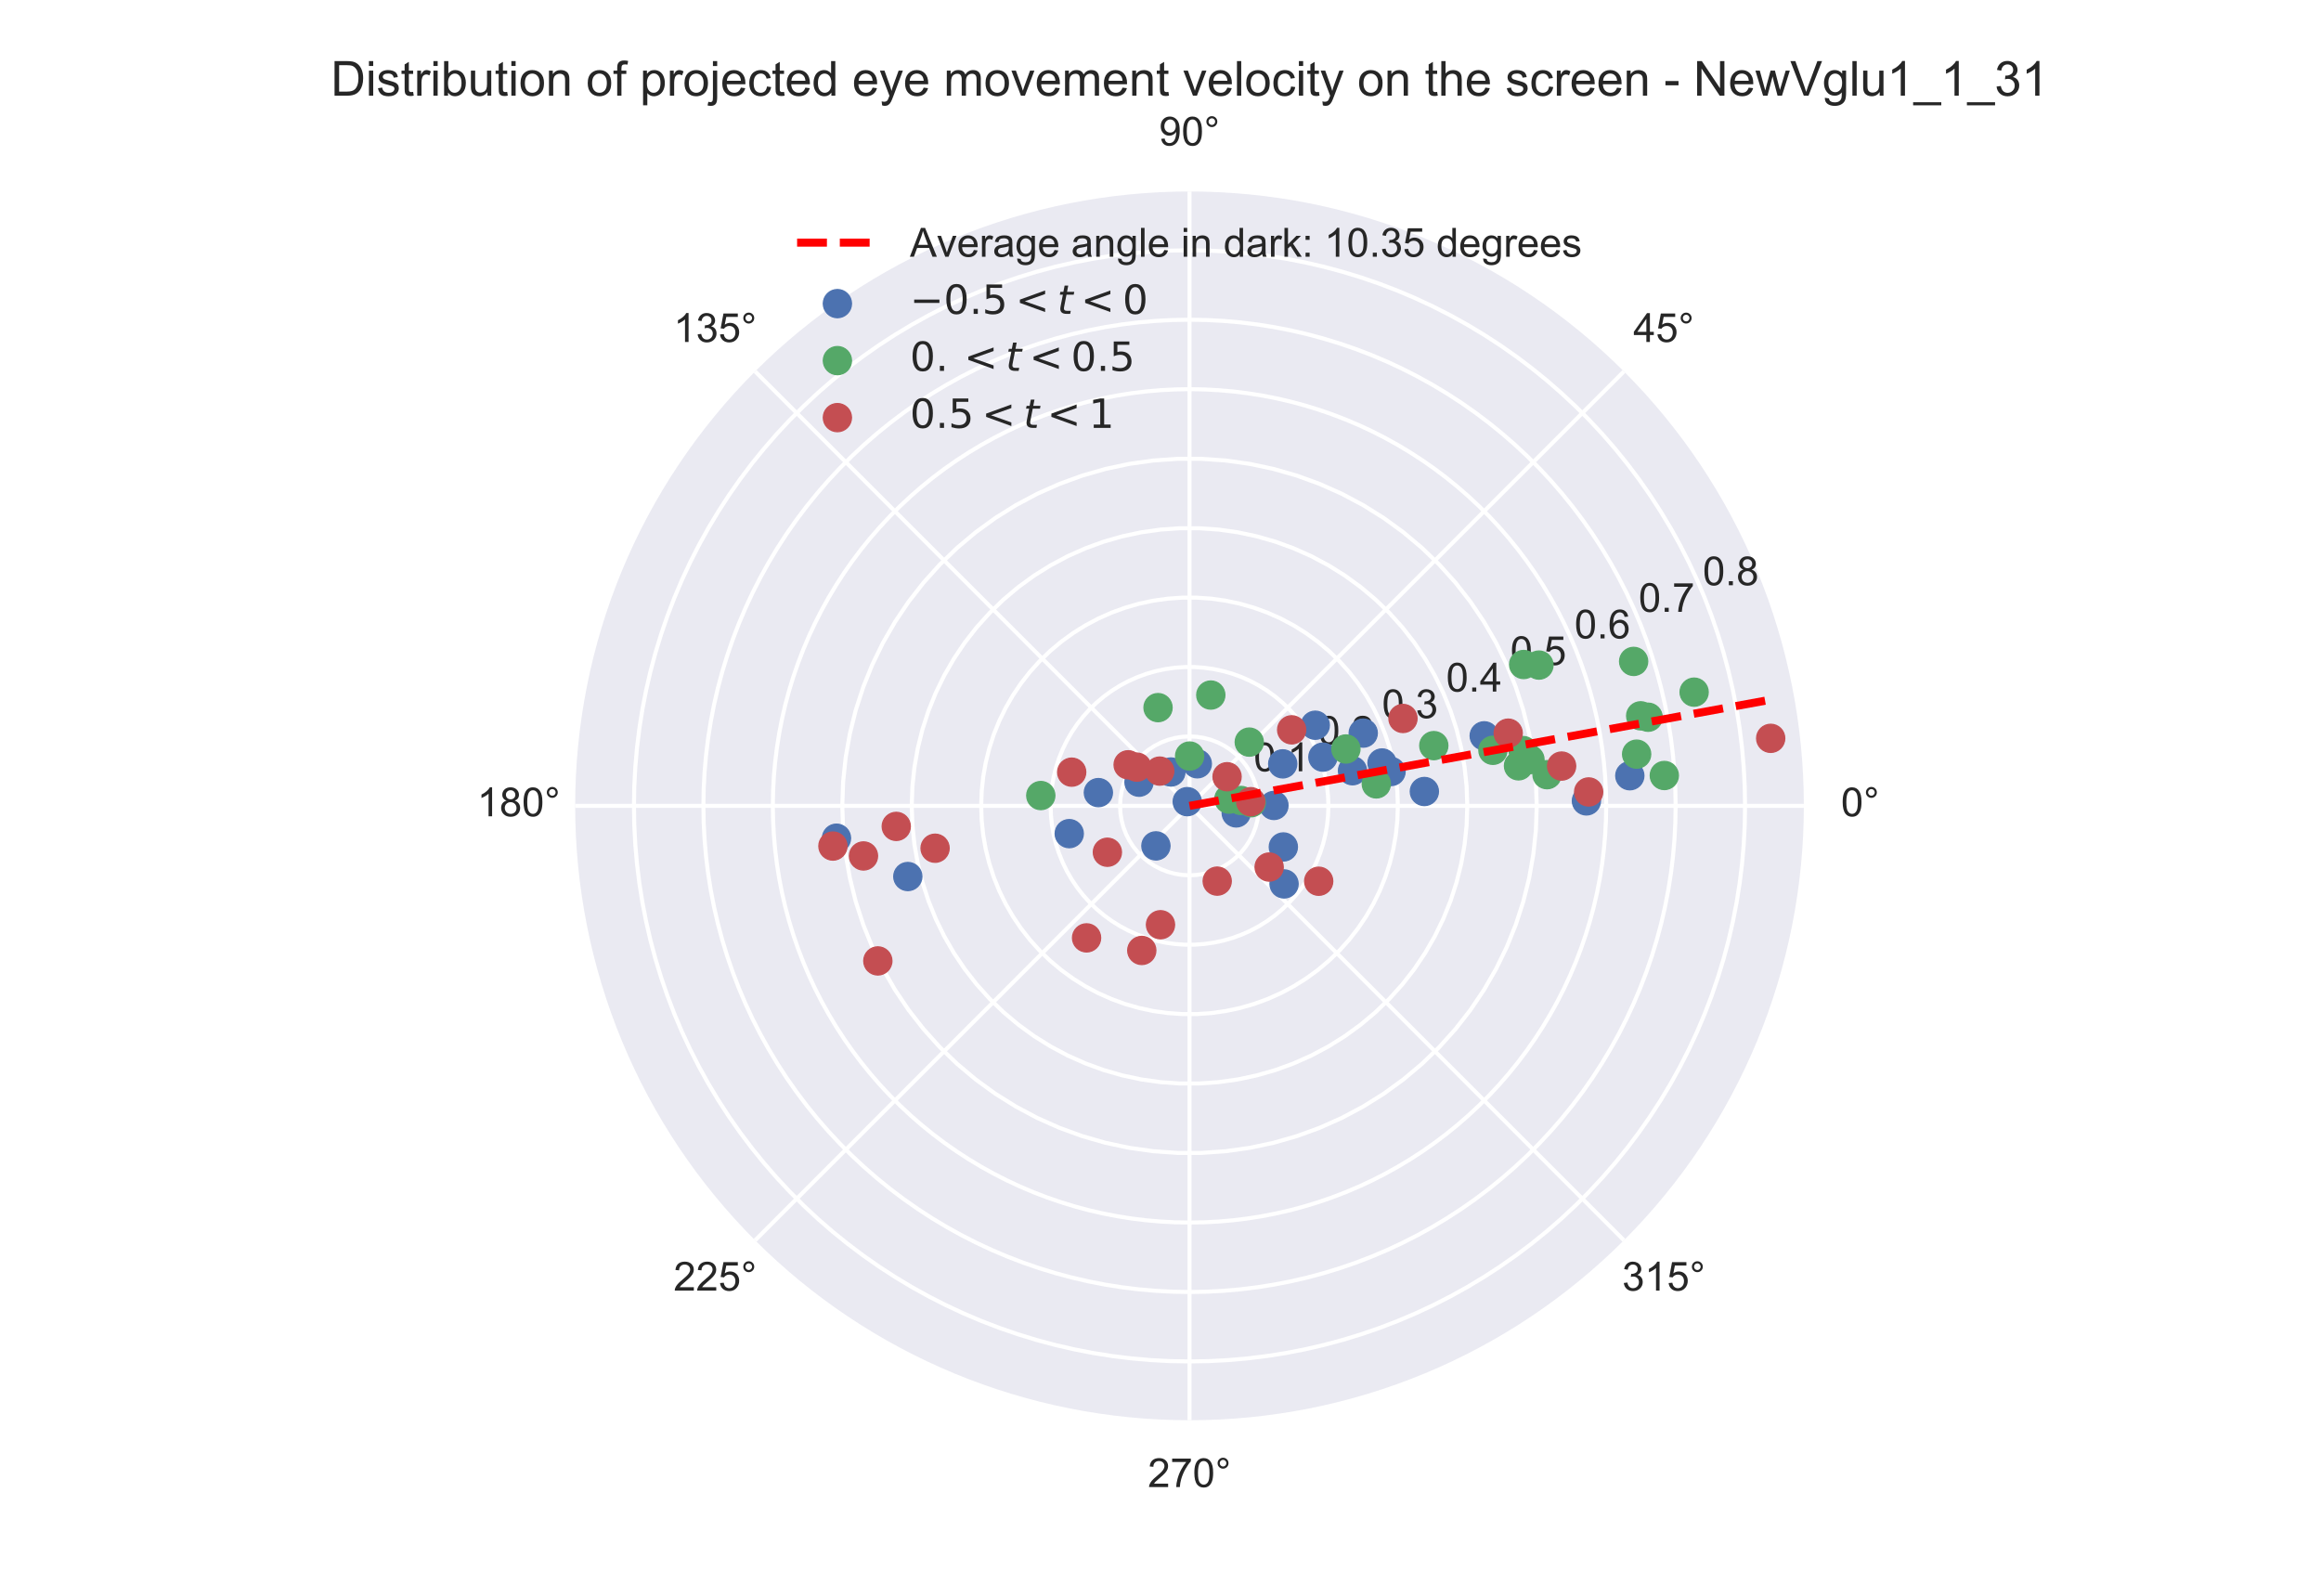 <?xml version="1.0" encoding="utf-8" standalone="no"?>
<!DOCTYPE svg PUBLIC "-//W3C//DTD SVG 1.1//EN"
  "http://www.w3.org/Graphics/SVG/1.1/DTD/svg11.dtd">
<!-- Created with matplotlib (https://matplotlib.org/) -->
<svg height="396pt" version="1.1" viewBox="0 0 576 396" width="576pt" xmlns="http://www.w3.org/2000/svg" xmlns:xlink="http://www.w3.org/1999/xlink">
 <defs>
  <style type="text/css">
*{stroke-linecap:butt;stroke-linejoin:round;}
  </style>
 </defs>
 <g id="figure_1">
  <g id="patch_1">
   <path d="M 0 396 
L 576 396 
L 576 0 
L 0 0 
z
" style="fill:#ffffff;"/>
  </g>
  <g id="axes_1">
   <g id="patch_2">
    <path d="M 447.66 199.98 
C 447.66 179.959 443.716 160.133 436.055 141.636 
C 428.393 123.139 417.162 106.331 403.005 92.174 
C 388.849 78.018 372.041 66.787 353.544 59.125 
C 335.047 51.464 315.221 47.52 295.2 47.52 
C 275.179 47.52 255.353 51.464 236.856 59.125 
C 218.359 66.787 201.551 78.018 187.394 92.174 
C 173.238 106.331 162.007 123.139 154.345 141.636 
C 146.684 160.133 142.74 179.959 142.74 199.98 
C 142.74 220.001 146.684 239.827 154.345 258.324 
C 162.007 276.821 173.238 293.629 187.394 307.786 
C 201.551 321.942 218.359 333.173 236.856 340.835 
C 255.353 348.496 275.179 352.44 295.2 352.44 
C 315.221 352.44 335.047 348.496 353.544 340.835 
C 372.041 333.173 388.849 321.942 403.005 307.786 
C 417.162 293.629 428.393 276.821 436.055 258.324 
C 443.716 239.827 447.66 220.001 447.66 199.98 
M 295.2 199.98 
C 295.2 199.98 295.2 199.98 295.2 199.98 
C 295.2 199.98 295.2 199.98 295.2 199.98 
C 295.2 199.98 295.2 199.98 295.2 199.98 
C 295.2 199.98 295.2 199.98 295.2 199.98 
C 295.2 199.98 295.2 199.98 295.2 199.98 
C 295.2 199.98 295.2 199.98 295.2 199.98 
C 295.2 199.98 295.2 199.98 295.2 199.98 
C 295.2 199.98 295.2 199.98 295.2 199.98 
C 295.2 199.98 295.2 199.98 295.2 199.98 
C 295.2 199.98 295.2 199.98 295.2 199.98 
C 295.2 199.98 295.2 199.98 295.2 199.98 
C 295.2 199.98 295.2 199.98 295.2 199.98 
C 295.2 199.98 295.2 199.98 295.2 199.98 
C 295.2 199.98 295.2 199.98 295.2 199.98 
C 295.2 199.98 295.2 199.98 295.2 199.98 
C 295.2 199.98 295.2 199.98 295.2 199.98 
M 447.66 199.98 
z
" style="fill:#eaeaf2;"/>
   </g>
   <g id="matplotlib.axis_1">
    <g id="xtick_1">
     <g id="line2d_1">
      <path clip-path="url(#p3ac65f6796)" d="M 295.2 199.98 
L 447.66 199.98 
" style="fill:none;stroke:#ffffff;stroke-linecap:round;"/>
     </g>
     <g id="text_1">
      <!-- 0° -->
      <defs>
       <path d="M 4.156 35.297 
Q 4.156 48 6.766 55.734 
Q 9.375 63.484 14.516 67.672 
Q 19.672 71.875 27.484 71.875 
Q 33.25 71.875 37.594 69.547 
Q 41.938 67.234 44.766 62.859 
Q 47.609 58.5 49.219 52.219 
Q 50.828 45.953 50.828 35.297 
Q 50.828 22.703 48.234 14.969 
Q 45.656 7.234 40.5 3 
Q 35.359 -1.219 27.484 -1.219 
Q 17.141 -1.219 11.234 6.203 
Q 4.156 15.141 4.156 35.297 
z
M 13.188 35.297 
Q 13.188 17.672 17.312 11.828 
Q 21.438 6 27.484 6 
Q 33.547 6 37.672 11.859 
Q 41.797 17.719 41.797 35.297 
Q 41.797 52.984 37.672 58.781 
Q 33.547 64.594 27.391 64.594 
Q 21.344 64.594 17.719 59.469 
Q 13.188 52.938 13.188 35.297 
z
" id="ArialMT-48"/>
       <path d="M 6.25 59.281 
Q 6.25 64.891 10.219 68.844 
Q 14.203 72.797 19.781 72.797 
Q 25.438 72.797 29.391 68.844 
Q 33.344 64.891 33.344 59.281 
Q 33.344 53.656 29.359 49.672 
Q 25.391 45.703 19.781 45.703 
Q 14.203 45.703 10.219 49.656 
Q 6.25 53.609 6.25 59.281 
z
M 11.578 59.281 
Q 11.578 55.859 13.984 53.438 
Q 16.406 51.031 19.828 51.031 
Q 23.188 51.031 25.609 53.438 
Q 28.031 55.859 28.031 59.281 
Q 28.031 62.703 25.609 65.109 
Q 23.188 67.531 19.828 67.531 
Q 16.406 67.531 13.984 65.109 
Q 11.578 62.703 11.578 59.281 
z
" id="ArialMT-176"/>
      </defs>
      <g style="fill:#262626;" transform="translate(456.88 202.565)scale(0.1 -0.1)">
       <use xlink:href="#ArialMT-48"/>
       <use x="55.615" xlink:href="#ArialMT-176"/>
      </g>
     </g>
    </g>
    <g id="xtick_2">
     <g id="line2d_2">
      <path clip-path="url(#p3ac65f6796)" d="M 295.2 199.98 
L 403.005 92.174 
" style="fill:none;stroke:#ffffff;stroke-linecap:round;"/>
     </g>
     <g id="text_2">
      <!-- 45° -->
      <defs>
       <path d="M 32.328 0 
L 32.328 17.141 
L 1.266 17.141 
L 1.266 25.203 
L 33.938 71.578 
L 41.109 71.578 
L 41.109 25.203 
L 50.781 25.203 
L 50.781 17.141 
L 41.109 17.141 
L 41.109 0 
z
M 32.328 25.203 
L 32.328 57.469 
L 9.906 25.203 
z
" id="ArialMT-52"/>
       <path d="M 4.156 18.75 
L 13.375 19.531 
Q 14.406 12.797 18.141 9.391 
Q 21.875 6 27.156 6 
Q 33.5 6 37.891 10.781 
Q 42.281 15.578 42.281 23.484 
Q 42.281 31 38.062 35.344 
Q 33.844 39.703 27 39.703 
Q 22.75 39.703 19.328 37.766 
Q 15.922 35.844 13.969 32.766 
L 5.719 33.844 
L 12.641 70.609 
L 48.25 70.609 
L 48.25 62.203 
L 19.672 62.203 
L 15.828 42.969 
Q 22.266 47.469 29.344 47.469 
Q 38.719 47.469 45.156 40.969 
Q 51.609 34.469 51.609 24.266 
Q 51.609 14.547 45.953 7.469 
Q 39.062 -1.219 27.156 -1.219 
Q 17.391 -1.219 11.203 4.25 
Q 5.031 9.719 4.156 18.75 
z
" id="ArialMT-53"/>
      </defs>
      <g style="fill:#262626;" transform="translate(405.345 84.86)scale(0.1 -0.1)">
       <use xlink:href="#ArialMT-52"/>
       <use x="55.615" xlink:href="#ArialMT-53"/>
       <use x="111.23" xlink:href="#ArialMT-176"/>
      </g>
     </g>
    </g>
    <g id="xtick_3">
     <g id="line2d_3">
      <path clip-path="url(#p3ac65f6796)" d="M 295.2 199.98 
L 295.2 47.52 
" style="fill:none;stroke:#ffffff;stroke-linecap:round;"/>
     </g>
     <g id="text_3">
      <!-- 90° -->
      <defs>
       <path d="M 5.469 16.547 
L 13.922 17.328 
Q 14.984 11.375 18.016 8.688 
Q 21.047 6 25.781 6 
Q 29.828 6 32.875 7.859 
Q 35.938 9.719 37.891 12.812 
Q 39.844 15.922 41.156 21.188 
Q 42.484 26.469 42.484 31.938 
Q 42.484 32.516 42.438 33.688 
Q 39.797 29.5 35.234 26.875 
Q 30.672 24.266 25.344 24.266 
Q 16.453 24.266 10.297 30.703 
Q 4.156 37.156 4.156 47.703 
Q 4.156 58.594 10.578 65.234 
Q 17 71.875 26.656 71.875 
Q 33.641 71.875 39.422 68.109 
Q 45.219 64.359 48.219 57.391 
Q 51.219 50.438 51.219 37.25 
Q 51.219 23.531 48.234 15.406 
Q 45.266 7.281 39.375 3.031 
Q 33.5 -1.219 25.594 -1.219 
Q 17.188 -1.219 11.859 3.438 
Q 6.547 8.109 5.469 16.547 
z
M 41.453 48.141 
Q 41.453 55.719 37.422 60.156 
Q 33.406 64.594 27.734 64.594 
Q 21.875 64.594 17.531 59.812 
Q 13.188 55.031 13.188 47.406 
Q 13.188 40.578 17.312 36.297 
Q 21.438 32.031 27.484 32.031 
Q 33.594 32.031 37.516 36.297 
Q 41.453 40.578 41.453 48.141 
z
" id="ArialMT-57"/>
      </defs>
      <g style="fill:#262626;" transform="translate(287.64 36.105)scale(0.1 -0.1)">
       <use xlink:href="#ArialMT-57"/>
       <use x="55.615" xlink:href="#ArialMT-48"/>
       <use x="111.23" xlink:href="#ArialMT-176"/>
      </g>
     </g>
    </g>
    <g id="xtick_4">
     <g id="line2d_4">
      <path clip-path="url(#p3ac65f6796)" d="M 295.2 199.98 
L 187.394 92.174 
" style="fill:none;stroke:#ffffff;stroke-linecap:round;"/>
     </g>
     <g id="text_4">
      <!-- 135° -->
      <defs>
       <path d="M 37.25 0 
L 28.469 0 
L 28.469 56 
Q 25.297 52.984 20.141 49.953 
Q 14.984 46.922 10.891 45.406 
L 10.891 53.906 
Q 18.266 57.375 23.781 62.297 
Q 29.297 67.234 31.594 71.875 
L 37.25 71.875 
z
" id="ArialMT-49"/>
       <path d="M 4.203 18.891 
L 12.984 20.062 
Q 14.5 12.594 18.141 9.297 
Q 21.781 6 27 6 
Q 33.203 6 37.469 10.297 
Q 41.75 14.594 41.75 20.953 
Q 41.75 27 37.797 30.922 
Q 33.844 34.859 27.734 34.859 
Q 25.25 34.859 21.531 33.891 
L 22.516 41.609 
Q 23.391 41.5 23.922 41.5 
Q 29.547 41.5 34.031 44.422 
Q 38.531 47.359 38.531 53.469 
Q 38.531 58.297 35.25 61.469 
Q 31.984 64.656 26.812 64.656 
Q 21.688 64.656 18.266 61.422 
Q 14.844 58.203 13.875 51.766 
L 5.078 53.328 
Q 6.688 62.156 12.391 67.016 
Q 18.109 71.875 26.609 71.875 
Q 32.469 71.875 37.391 69.359 
Q 42.328 66.844 44.938 62.5 
Q 47.562 58.156 47.562 53.266 
Q 47.562 48.641 45.062 44.828 
Q 42.578 41.016 37.703 38.766 
Q 44.047 37.312 47.562 32.688 
Q 51.078 28.078 51.078 21.141 
Q 51.078 11.766 44.234 5.25 
Q 37.406 -1.266 26.953 -1.266 
Q 17.531 -1.266 11.297 4.344 
Q 5.078 9.969 4.203 18.891 
z
" id="ArialMT-51"/>
      </defs>
      <g style="fill:#262626;" transform="translate(167.154 84.86)scale(0.1 -0.1)">
       <use xlink:href="#ArialMT-49"/>
       <use x="55.615" xlink:href="#ArialMT-51"/>
       <use x="111.23" xlink:href="#ArialMT-53"/>
       <use x="166.846" xlink:href="#ArialMT-176"/>
      </g>
     </g>
    </g>
    <g id="xtick_5">
     <g id="line2d_5">
      <path clip-path="url(#p3ac65f6796)" d="M 295.2 199.98 
L 142.74 199.98 
" style="fill:none;stroke:#ffffff;stroke-linecap:round;"/>
     </g>
     <g id="text_5">
      <!-- 180° -->
      <defs>
       <path d="M 17.672 38.812 
Q 12.203 40.828 9.562 44.531 
Q 6.938 48.25 6.938 53.422 
Q 6.938 61.234 12.547 66.547 
Q 18.172 71.875 27.484 71.875 
Q 36.859 71.875 42.578 66.422 
Q 48.297 60.984 48.297 53.172 
Q 48.297 48.188 45.672 44.5 
Q 43.062 40.828 37.75 38.812 
Q 44.344 36.672 47.781 31.875 
Q 51.219 27.094 51.219 20.453 
Q 51.219 11.281 44.719 5.031 
Q 38.234 -1.219 27.641 -1.219 
Q 17.047 -1.219 10.547 5.047 
Q 4.047 11.328 4.047 20.703 
Q 4.047 27.688 7.594 32.391 
Q 11.141 37.109 17.672 38.812 
z
M 15.922 53.719 
Q 15.922 48.641 19.188 45.406 
Q 22.469 42.188 27.688 42.188 
Q 32.766 42.188 36.016 45.375 
Q 39.266 48.578 39.266 53.219 
Q 39.266 58.062 35.906 61.359 
Q 32.562 64.656 27.594 64.656 
Q 22.562 64.656 19.234 61.422 
Q 15.922 58.203 15.922 53.719 
z
M 13.094 20.656 
Q 13.094 16.891 14.875 13.375 
Q 16.656 9.859 20.172 7.922 
Q 23.688 6 27.734 6 
Q 34.031 6 38.125 10.047 
Q 42.234 14.109 42.234 20.359 
Q 42.234 26.703 38.016 30.859 
Q 33.797 35.016 27.438 35.016 
Q 21.234 35.016 17.156 30.906 
Q 13.094 26.812 13.094 20.656 
z
" id="ArialMT-56"/>
      </defs>
      <g style="fill:#262626;" transform="translate(118.399 202.565)scale(0.1 -0.1)">
       <use xlink:href="#ArialMT-49"/>
       <use x="55.615" xlink:href="#ArialMT-56"/>
       <use x="111.23" xlink:href="#ArialMT-48"/>
       <use x="166.846" xlink:href="#ArialMT-176"/>
      </g>
     </g>
    </g>
    <g id="xtick_6">
     <g id="line2d_6">
      <path clip-path="url(#p3ac65f6796)" d="M 295.2 199.98 
L 187.394 307.786 
" style="fill:none;stroke:#ffffff;stroke-linecap:round;"/>
     </g>
     <g id="text_6">
      <!-- 225° -->
      <defs>
       <path d="M 50.344 8.453 
L 50.344 0 
L 3.031 0 
Q 2.938 3.172 4.047 6.109 
Q 5.859 10.938 9.828 15.625 
Q 13.812 20.312 21.344 26.469 
Q 33.016 36.031 37.109 41.625 
Q 41.219 47.219 41.219 52.203 
Q 41.219 57.422 37.469 61 
Q 33.734 64.594 27.734 64.594 
Q 21.391 64.594 17.578 60.781 
Q 13.766 56.984 13.719 50.25 
L 4.688 51.172 
Q 5.609 61.281 11.656 66.578 
Q 17.719 71.875 27.938 71.875 
Q 38.234 71.875 44.234 66.156 
Q 50.25 60.453 50.25 52 
Q 50.25 47.703 48.484 43.547 
Q 46.734 39.406 42.656 34.812 
Q 38.578 30.219 29.109 22.219 
Q 21.188 15.578 18.938 13.203 
Q 16.703 10.844 15.234 8.453 
z
" id="ArialMT-50"/>
      </defs>
      <g style="fill:#262626;" transform="translate(167.154 320.27)scale(0.1 -0.1)">
       <use xlink:href="#ArialMT-50"/>
       <use x="55.615" xlink:href="#ArialMT-50"/>
       <use x="111.23" xlink:href="#ArialMT-53"/>
       <use x="166.846" xlink:href="#ArialMT-176"/>
      </g>
     </g>
    </g>
    <g id="xtick_7">
     <g id="line2d_7">
      <path clip-path="url(#p3ac65f6796)" d="M 295.2 199.98 
L 295.2 352.44 
" style="fill:none;stroke:#ffffff;stroke-linecap:round;"/>
     </g>
     <g id="text_7">
      <!-- 270° -->
      <defs>
       <path d="M 4.734 62.203 
L 4.734 70.656 
L 51.078 70.656 
L 51.078 63.812 
Q 44.234 56.547 37.516 44.484 
Q 30.812 32.422 27.156 19.672 
Q 24.516 10.688 23.781 0 
L 14.75 0 
Q 14.891 8.453 18.062 20.406 
Q 21.234 32.375 27.172 43.484 
Q 33.109 54.594 39.797 62.203 
z
" id="ArialMT-55"/>
      </defs>
      <g style="fill:#262626;" transform="translate(284.859 369.025)scale(0.1 -0.1)">
       <use xlink:href="#ArialMT-50"/>
       <use x="55.615" xlink:href="#ArialMT-55"/>
       <use x="111.23" xlink:href="#ArialMT-48"/>
       <use x="166.846" xlink:href="#ArialMT-176"/>
      </g>
     </g>
    </g>
    <g id="xtick_8">
     <g id="line2d_8">
      <path clip-path="url(#p3ac65f6796)" d="M 295.2 199.98 
L 403.005 307.786 
" style="fill:none;stroke:#ffffff;stroke-linecap:round;"/>
     </g>
     <g id="text_8">
      <!-- 315° -->
      <g style="fill:#262626;" transform="translate(402.564 320.27)scale(0.1 -0.1)">
       <use xlink:href="#ArialMT-51"/>
       <use x="55.615" xlink:href="#ArialMT-49"/>
       <use x="111.23" xlink:href="#ArialMT-53"/>
       <use x="166.846" xlink:href="#ArialMT-176"/>
      </g>
     </g>
    </g>
   </g>
   <g id="matplotlib.axis_2">
    <g id="ytick_1">
     <g id="line2d_9">
      <path clip-path="url(#p3ac65f6796)" d="M 312.434 199.98 
L 312.34 198.179 
L 312.057 196.397 
L 311.591 194.654 
L 310.944 192.97 
L 310.125 191.363 
L 309.143 189.85 
L 308.007 188.448 
L 306.732 187.173 
L 305.33 186.037 
L 303.817 185.055 
L 302.21 184.236 
L 300.526 183.589 
L 298.783 183.123 
L 297.001 182.84 
L 295.2 182.746 
L 293.399 182.84 
L 291.617 183.123 
L 289.874 183.589 
L 288.19 184.236 
L 286.583 185.055 
L 285.07 186.037 
L 283.668 187.173 
L 282.393 188.448 
L 281.257 189.85 
L 280.275 191.363 
L 279.456 192.97 
L 278.809 194.654 
L 278.343 196.397 
L 278.06 198.179 
L 277.966 199.98 
L 278.06 201.781 
L 278.343 203.563 
L 278.809 205.306 
L 279.456 206.99 
L 280.275 208.597 
L 281.257 210.11 
L 282.393 211.512 
L 283.668 212.787 
L 285.07 213.923 
L 286.583 214.905 
L 288.19 215.724 
L 289.874 216.371 
L 291.617 216.837 
L 293.399 217.12 
L 295.2 217.214 
L 297.001 217.12 
L 298.783 216.837 
L 300.526 216.371 
L 302.21 215.724 
L 303.817 214.905 
L 305.33 213.923 
L 306.732 212.787 
L 308.007 211.512 
L 309.143 210.11 
L 310.125 208.597 
L 310.944 206.99 
L 311.591 205.306 
L 312.057 203.563 
L 312.34 201.781 
L 312.434 199.98 
L 312.434 199.98 
" style="fill:none;stroke:#ffffff;stroke-linecap:round;"/>
     </g>
     <g id="text_9">
      <!-- 0.1 -->
      <defs>
       <path d="M 9.078 0 
L 9.078 10.016 
L 19.094 10.016 
L 19.094 0 
z
" id="ArialMT-46"/>
      </defs>
      <g style="fill:#262626;" transform="translate(311.122 191.397)scale(0.1 -0.1)">
       <use xlink:href="#ArialMT-48"/>
       <use x="55.615" xlink:href="#ArialMT-46"/>
       <use x="83.398" xlink:href="#ArialMT-49"/>
      </g>
     </g>
    </g>
    <g id="ytick_2">
     <g id="line2d_10">
      <path clip-path="url(#p3ac65f6796)" d="M 329.668 199.98 
L 329.584 197.576 
L 329.333 195.183 
L 328.915 192.814 
L 328.333 190.479 
L 327.589 188.191 
L 326.688 185.961 
L 325.634 183.798 
L 324.431 181.715 
L 323.085 179.72 
L 321.604 177.824 
L 319.994 176.036 
L 318.264 174.365 
L 316.421 172.819 
L 314.474 171.405 
L 312.434 170.13 
L 310.31 169 
L 308.112 168.022 
L 305.851 167.199 
L 303.539 166.536 
L 301.185 166.036 
L 298.803 165.701 
L 296.403 165.533 
L 293.997 165.533 
L 291.597 165.701 
L 289.215 166.036 
L 286.861 166.536 
L 284.549 167.199 
L 282.288 168.022 
L 280.09 169 
L 277.966 170.13 
L 275.926 171.405 
L 273.979 172.819 
L 272.136 174.365 
L 270.406 176.036 
L 268.796 177.824 
L 267.315 179.72 
L 265.969 181.715 
L 264.766 183.798 
L 263.712 185.961 
L 262.811 188.191 
L 262.067 190.479 
L 261.485 192.814 
L 261.067 195.183 
L 260.816 197.576 
L 260.732 199.98 
L 260.816 202.384 
L 261.067 204.777 
L 261.485 207.146 
L 262.067 209.481 
L 262.811 211.769 
L 263.712 213.999 
L 264.766 216.162 
L 265.969 218.245 
L 267.315 220.24 
L 268.796 222.136 
L 270.406 223.924 
L 272.136 225.595 
L 273.979 227.141 
L 275.926 228.555 
L 277.966 229.83 
L 280.09 230.96 
L 282.288 231.938 
L 284.549 232.761 
L 286.861 233.424 
L 289.215 233.924 
L 291.597 234.259 
L 293.997 234.427 
L 296.403 234.427 
L 298.803 234.259 
L 301.185 233.924 
L 303.539 233.424 
L 305.851 232.761 
L 308.112 231.938 
L 310.31 230.96 
L 312.434 229.83 
L 314.474 228.555 
L 316.421 227.141 
L 318.264 225.595 
L 319.994 223.924 
L 321.604 222.136 
L 323.085 220.24 
L 324.431 218.245 
L 325.634 216.162 
L 326.688 213.999 
L 327.589 211.769 
L 328.333 209.481 
L 328.915 207.146 
L 329.333 204.777 
L 329.584 202.384 
L 329.668 199.98 
L 329.668 199.98 
" style="fill:none;stroke:#ffffff;stroke-linecap:round;"/>
     </g>
     <g id="text_10">
      <!-- 0.2 -->
      <g style="fill:#262626;" transform="translate(327.044 184.802)scale(0.1 -0.1)">
       <use xlink:href="#ArialMT-48"/>
       <use x="55.615" xlink:href="#ArialMT-46"/>
       <use x="83.398" xlink:href="#ArialMT-50"/>
      </g>
     </g>
    </g>
    <g id="ytick_3">
     <g id="line2d_11">
      <path clip-path="url(#p3ac65f6796)" d="M 346.902 199.98 
L 346.776 196.373 
L 346.399 192.784 
L 345.772 189.231 
L 344.899 185.729 
L 343.784 182.297 
L 342.432 178.951 
L 340.85 175.707 
L 339.046 172.582 
L 337.028 169.59 
L 334.806 166.747 
L 332.391 164.065 
L 329.795 161.558 
L 327.031 159.238 
L 324.111 157.117 
L 321.051 155.205 
L 317.865 153.51 
L 314.568 152.043 
L 311.177 150.808 
L 307.708 149.814 
L 304.178 149.063 
L 300.604 148.561 
L 297.004 148.309 
L 293.396 148.309 
L 289.796 148.561 
L 286.222 149.063 
L 282.692 149.814 
L 279.223 150.808 
L 275.832 152.043 
L 272.535 153.51 
L 269.349 155.205 
L 266.289 157.117 
L 263.369 159.238 
L 260.605 161.558 
L 258.009 164.065 
L 255.594 166.747 
L 253.372 169.59 
L 251.354 172.582 
L 249.55 175.707 
L 247.968 178.951 
L 246.616 182.297 
L 245.501 185.729 
L 244.628 189.231 
L 244.001 192.784 
L 243.624 196.373 
L 243.498 199.98 
L 243.624 203.587 
L 244.001 207.176 
L 244.628 210.729 
L 245.501 214.231 
L 246.616 217.663 
L 247.968 221.009 
L 249.55 224.253 
L 251.354 227.378 
L 253.372 230.37 
L 255.594 233.213 
L 258.009 235.895 
L 260.605 238.402 
L 263.369 240.722 
L 266.289 242.843 
L 269.349 244.755 
L 272.535 246.45 
L 275.832 247.917 
L 279.223 249.152 
L 282.692 250.146 
L 286.222 250.897 
L 289.796 251.399 
L 293.396 251.651 
L 297.004 251.651 
L 300.604 251.399 
L 304.178 250.897 
L 307.708 250.146 
L 311.177 249.152 
L 314.568 247.917 
L 317.865 246.45 
L 321.051 244.755 
L 324.111 242.843 
L 327.031 240.722 
L 329.795 238.402 
L 332.391 235.895 
L 334.806 233.213 
L 337.028 230.37 
L 339.046 227.378 
L 340.85 224.253 
L 342.432 221.009 
L 343.784 217.663 
L 344.899 214.231 
L 345.772 210.729 
L 346.399 207.176 
L 346.776 203.587 
L 346.902 199.98 
L 346.902 199.98 
" style="fill:none;stroke:#ffffff;stroke-linecap:round;"/>
     </g>
     <g id="text_11">
      <!-- 0.3 -->
      <g style="fill:#262626;" transform="translate(342.967 178.207)scale(0.1 -0.1)">
       <use xlink:href="#ArialMT-48"/>
       <use x="55.615" xlink:href="#ArialMT-46"/>
       <use x="83.398" xlink:href="#ArialMT-51"/>
      </g>
     </g>
    </g>
    <g id="ytick_4">
     <g id="line2d_12">
      <path clip-path="url(#p3ac65f6796)" d="M 364.136 199.98 
L 363.968 195.171 
L 363.465 190.386 
L 362.63 185.647 
L 361.466 180.979 
L 359.979 176.402 
L 358.176 171.941 
L 356.067 167.616 
L 353.661 163.449 
L 350.971 159.46 
L 348.008 155.669 
L 344.789 152.093 
L 341.327 148.75 
L 337.641 145.658 
L 333.749 142.829 
L 329.668 140.28 
L 325.42 138.021 
L 321.024 136.064 
L 316.502 134.418 
L 311.877 133.092 
L 307.171 132.091 
L 302.406 131.421 
L 297.606 131.086 
L 292.794 131.086 
L 287.994 131.421 
L 283.229 132.091 
L 278.523 133.092 
L 273.898 134.418 
L 269.376 136.064 
L 264.98 138.021 
L 260.732 140.28 
L 256.651 142.829 
L 252.759 145.658 
L 249.073 148.75 
L 245.611 152.093 
L 242.392 155.669 
L 239.429 159.46 
L 236.739 163.449 
L 234.333 167.616 
L 232.224 171.941 
L 230.421 176.402 
L 228.934 180.979 
L 227.77 185.647 
L 226.935 190.386 
L 226.432 195.171 
L 226.264 199.98 
L 226.432 204.789 
L 226.935 209.574 
L 227.77 214.313 
L 228.934 218.981 
L 230.421 223.558 
L 232.224 228.019 
L 234.333 232.344 
L 236.739 236.511 
L 239.429 240.5 
L 242.392 244.291 
L 245.611 247.867 
L 249.073 251.21 
L 252.759 254.302 
L 256.651 257.131 
L 260.732 259.68 
L 264.98 261.939 
L 269.376 263.896 
L 273.898 265.542 
L 278.523 266.868 
L 283.229 267.869 
L 287.994 268.539 
L 292.794 268.874 
L 297.606 268.874 
L 302.406 268.539 
L 307.171 267.869 
L 311.877 266.868 
L 316.502 265.542 
L 321.024 263.896 
L 325.42 261.939 
L 329.668 259.68 
L 333.749 257.131 
L 337.641 254.302 
L 341.327 251.21 
L 344.789 247.867 
L 348.008 244.291 
L 350.971 240.5 
L 353.661 236.511 
L 356.067 232.344 
L 358.176 228.019 
L 359.979 223.558 
L 361.466 218.981 
L 362.63 214.313 
L 363.465 209.574 
L 363.968 204.789 
L 364.136 199.98 
L 364.136 199.98 
" style="fill:none;stroke:#ffffff;stroke-linecap:round;"/>
     </g>
     <g id="text_12">
      <!-- 0.4 -->
      <g style="fill:#262626;" transform="translate(358.889 171.612)scale(0.1 -0.1)">
       <use xlink:href="#ArialMT-48"/>
       <use x="55.615" xlink:href="#ArialMT-46"/>
       <use x="83.398" xlink:href="#ArialMT-52"/>
      </g>
     </g>
    </g>
    <g id="ytick_5">
     <g id="line2d_13">
      <path clip-path="url(#p3ac65f6796)" d="M 381.37 199.98 
L 381.16 193.969 
L 380.532 187.987 
L 379.487 182.064 
L 378.032 176.228 
L 376.173 170.508 
L 373.92 164.931 
L 371.284 159.526 
L 368.276 154.317 
L 364.913 149.33 
L 361.21 144.591 
L 357.186 140.121 
L 352.859 135.943 
L 348.252 132.077 
L 343.386 128.542 
L 338.285 125.354 
L 332.975 122.531 
L 327.48 120.084 
L 321.828 118.027 
L 316.046 116.369 
L 310.163 115.119 
L 304.207 114.282 
L 298.207 113.862 
L 292.193 113.862 
L 286.193 114.282 
L 280.237 115.119 
L 274.354 116.369 
L 268.572 118.027 
L 262.92 120.084 
L 257.425 122.531 
L 252.115 125.354 
L 247.014 128.542 
L 242.148 132.077 
L 237.541 135.943 
L 233.214 140.121 
L 229.19 144.591 
L 225.487 149.33 
L 222.124 154.317 
L 219.116 159.526 
L 216.48 164.931 
L 214.227 170.508 
L 212.368 176.228 
L 210.913 182.064 
L 209.868 187.987 
L 209.24 193.969 
L 209.03 199.98 
L 209.24 205.991 
L 209.868 211.973 
L 210.913 217.896 
L 212.368 223.732 
L 214.227 229.452 
L 216.48 235.029 
L 219.116 240.434 
L 222.124 245.643 
L 225.487 250.63 
L 229.19 255.369 
L 233.214 259.839 
L 237.541 264.017 
L 242.148 267.883 
L 247.014 271.418 
L 252.115 274.606 
L 257.425 277.429 
L 262.92 279.876 
L 268.572 281.933 
L 274.354 283.591 
L 280.237 284.841 
L 286.193 285.678 
L 292.193 286.098 
L 298.207 286.098 
L 304.207 285.678 
L 310.163 284.841 
L 316.046 283.591 
L 321.828 281.933 
L 327.48 279.876 
L 332.975 277.429 
L 338.285 274.606 
L 343.386 271.418 
L 348.252 267.883 
L 352.859 264.017 
L 357.186 259.839 
L 361.21 255.369 
L 364.913 250.63 
L 368.276 245.643 
L 371.284 240.434 
L 373.92 235.029 
L 376.173 229.452 
L 378.032 223.732 
L 379.487 217.896 
L 380.532 211.973 
L 381.16 205.991 
L 381.37 199.98 
L 381.37 199.98 
" style="fill:none;stroke:#ffffff;stroke-linecap:round;"/>
     </g>
     <g id="text_13">
      <!-- 0.5 -->
      <g style="fill:#262626;" transform="translate(374.811 165.017)scale(0.1 -0.1)">
       <use xlink:href="#ArialMT-48"/>
       <use x="55.615" xlink:href="#ArialMT-46"/>
       <use x="83.398" xlink:href="#ArialMT-53"/>
      </g>
     </g>
    </g>
    <g id="ytick_6">
     <g id="line2d_14">
      <path clip-path="url(#p3ac65f6796)" d="M 398.604 199.98 
L 398.541 196.371 
L 398.352 192.767 
L 398.038 189.171 
L 397.598 185.589 
L 397.033 182.024 
L 396.345 178.481 
L 395.533 174.964 
L 394.599 171.478 
L 393.543 168.026 
L 392.368 164.614 
L 391.075 161.244 
L 389.664 157.922 
L 388.139 154.651 
L 386.501 151.435 
L 384.751 148.278 
L 382.892 145.184 
L 380.926 142.157 
L 378.856 139.201 
L 376.684 136.318 
L 374.412 133.513 
L 372.044 130.789 
L 369.583 128.149 
L 367.031 125.597 
L 364.391 123.136 
L 361.667 120.768 
L 358.862 118.496 
L 355.979 116.324 
L 353.023 114.254 
L 349.996 112.288 
L 346.902 110.429 
L 343.745 108.679 
L 340.529 107.041 
L 337.258 105.516 
L 333.936 104.105 
L 330.566 102.812 
L 327.154 101.637 
L 323.702 100.581 
L 320.216 99.647 
L 316.699 98.835 
L 313.156 98.147 
L 309.591 97.582 
L 306.009 97.142 
L 302.413 96.828 
L 298.809 96.639 
L 295.2 96.576 
L 291.591 96.639 
L 287.987 96.828 
L 284.391 97.142 
L 280.809 97.582 
L 277.244 98.147 
L 273.701 98.835 
L 270.184 99.647 
L 266.698 100.581 
L 263.246 101.637 
L 259.834 102.812 
L 256.464 104.105 
L 253.142 105.516 
L 249.871 107.041 
L 246.655 108.679 
L 243.498 110.429 
L 240.404 112.288 
L 237.377 114.254 
L 234.421 116.324 
L 231.538 118.496 
L 228.733 120.768 
L 226.009 123.136 
L 223.369 125.597 
L 220.817 128.149 
L 218.356 130.789 
L 215.988 133.513 
L 213.716 136.318 
L 211.544 139.201 
L 209.474 142.157 
L 207.508 145.184 
L 205.649 148.278 
L 203.899 151.435 
L 202.261 154.651 
L 200.736 157.922 
L 199.325 161.244 
L 198.032 164.614 
L 196.857 168.026 
L 195.801 171.478 
L 194.867 174.964 
L 194.055 178.481 
L 193.367 182.024 
L 192.802 185.589 
L 192.362 189.171 
L 192.048 192.767 
L 191.859 196.371 
L 191.796 199.98 
L 191.859 203.589 
L 192.048 207.193 
L 192.362 210.789 
L 192.802 214.371 
L 193.367 217.936 
L 194.055 221.479 
L 194.867 224.996 
L 195.801 228.482 
L 196.857 231.934 
L 198.032 235.346 
L 199.325 238.716 
L 200.736 242.038 
L 202.261 245.309 
L 203.899 248.525 
L 205.649 251.682 
L 207.508 254.776 
L 209.474 257.803 
L 211.544 260.759 
L 213.716 263.642 
L 215.988 266.447 
L 218.356 269.171 
L 220.817 271.811 
L 223.369 274.363 
L 226.009 276.824 
L 228.733 279.192 
L 231.538 281.464 
L 234.421 283.636 
L 237.377 285.706 
L 240.404 287.672 
L 243.498 289.531 
L 246.655 291.281 
L 249.871 292.919 
L 253.142 294.444 
L 256.464 295.855 
L 259.834 297.148 
L 263.246 298.323 
L 266.698 299.379 
L 270.184 300.313 
L 273.701 301.125 
L 277.244 301.813 
L 280.809 302.378 
L 284.391 302.818 
L 287.987 303.132 
L 291.591 303.321 
L 295.2 303.384 
L 298.809 303.321 
L 302.413 303.132 
L 306.009 302.818 
L 309.591 302.378 
L 313.156 301.813 
L 316.699 301.125 
L 320.216 300.313 
L 323.702 299.379 
L 327.154 298.323 
L 330.566 297.148 
L 333.936 295.855 
L 337.258 294.444 
L 340.529 292.919 
L 343.745 291.281 
L 346.902 289.531 
L 349.996 287.672 
L 353.023 285.706 
L 355.979 283.636 
L 358.862 281.464 
L 361.667 279.192 
L 364.391 276.824 
L 367.031 274.363 
L 369.583 271.811 
L 372.044 269.171 
L 374.412 266.447 
L 376.684 263.642 
L 378.856 260.759 
L 380.926 257.803 
L 382.892 254.776 
L 384.751 251.682 
L 386.501 248.525 
L 388.139 245.309 
L 389.664 242.038 
L 391.075 238.716 
L 392.368 235.346 
L 393.543 231.934 
L 394.599 228.482 
L 395.533 224.996 
L 396.345 221.479 
L 397.033 217.936 
L 397.598 214.371 
L 398.038 210.789 
L 398.352 207.193 
L 398.541 203.589 
L 398.604 199.98 
L 398.604 199.98 
" style="fill:none;stroke:#ffffff;stroke-linecap:round;"/>
     </g>
     <g id="text_14">
      <!-- 0.6 -->
      <defs>
       <path d="M 49.75 54.047 
L 41.016 53.375 
Q 39.844 58.547 37.703 60.891 
Q 34.125 64.656 28.906 64.656 
Q 24.703 64.656 21.531 62.312 
Q 17.391 59.281 14.984 53.469 
Q 12.594 47.656 12.5 36.922 
Q 15.672 41.75 20.266 44.094 
Q 24.859 46.438 29.891 46.438 
Q 38.672 46.438 44.844 39.969 
Q 51.031 33.5 51.031 23.25 
Q 51.031 16.5 48.125 10.719 
Q 45.219 4.938 40.141 1.859 
Q 35.062 -1.219 28.609 -1.219 
Q 17.625 -1.219 10.688 6.859 
Q 3.766 14.938 3.766 33.5 
Q 3.766 54.25 11.422 63.672 
Q 18.109 71.875 29.438 71.875 
Q 37.891 71.875 43.281 67.141 
Q 48.688 62.406 49.75 54.047 
z
M 13.875 23.188 
Q 13.875 18.656 15.797 14.5 
Q 17.719 10.359 21.188 8.172 
Q 24.656 6 28.469 6 
Q 34.031 6 38.031 10.484 
Q 42.047 14.984 42.047 22.703 
Q 42.047 30.125 38.078 34.391 
Q 34.125 38.672 28.125 38.672 
Q 22.172 38.672 18.016 34.391 
Q 13.875 30.125 13.875 23.188 
z
" id="ArialMT-54"/>
      </defs>
      <g style="fill:#262626;" transform="translate(390.733 158.421)scale(0.1 -0.1)">
       <use xlink:href="#ArialMT-48"/>
       <use x="55.615" xlink:href="#ArialMT-46"/>
       <use x="83.398" xlink:href="#ArialMT-54"/>
      </g>
     </g>
    </g>
    <g id="ytick_7">
     <g id="line2d_15">
      <path clip-path="url(#p3ac65f6796)" d="M 415.838 199.98 
L 415.765 195.77 
L 415.544 191.565 
L 415.177 187.37 
L 414.664 183.19 
L 414.005 179.031 
L 413.202 174.898 
L 412.255 170.795 
L 411.165 166.728 
L 409.934 162.701 
L 408.563 158.719 
L 407.054 154.788 
L 405.409 150.912 
L 403.629 147.096 
L 401.717 143.344 
L 399.676 139.661 
L 397.507 136.051 
L 395.214 132.52 
L 392.798 129.071 
L 390.264 125.708 
L 387.614 122.435 
L 384.852 119.257 
L 381.98 116.178 
L 379.002 113.2 
L 375.923 110.328 
L 372.745 107.566 
L 369.472 104.916 
L 366.109 102.382 
L 362.66 99.966 
L 359.129 97.673 
L 355.519 95.504 
L 351.836 93.463 
L 348.084 91.551 
L 344.268 89.771 
L 340.392 88.126 
L 336.461 86.617 
L 332.479 85.246 
L 328.452 84.015 
L 324.385 82.925 
L 320.282 81.978 
L 316.149 81.175 
L 311.99 80.516 
L 307.81 80.003 
L 303.615 79.636 
L 299.41 79.415 
L 295.2 79.342 
L 290.99 79.415 
L 286.785 79.636 
L 282.59 80.003 
L 278.41 80.516 
L 274.251 81.175 
L 270.118 81.978 
L 266.015 82.925 
L 261.948 84.015 
L 257.921 85.246 
L 253.939 86.617 
L 250.008 88.126 
L 246.132 89.771 
L 242.316 91.551 
L 238.564 93.463 
L 234.881 95.504 
L 231.271 97.673 
L 227.74 99.966 
L 224.291 102.382 
L 220.928 104.916 
L 217.655 107.566 
L 214.477 110.328 
L 211.398 113.2 
L 208.42 116.178 
L 205.548 119.257 
L 202.786 122.435 
L 200.136 125.708 
L 197.602 129.071 
L 195.186 132.52 
L 192.893 136.051 
L 190.724 139.661 
L 188.683 143.344 
L 186.771 147.096 
L 184.991 150.912 
L 183.346 154.788 
L 181.837 158.719 
L 180.466 162.701 
L 179.235 166.728 
L 178.145 170.795 
L 177.198 174.898 
L 176.395 179.031 
L 175.736 183.19 
L 175.223 187.37 
L 174.856 191.565 
L 174.635 195.77 
L 174.562 199.98 
L 174.635 204.19 
L 174.856 208.395 
L 175.223 212.59 
L 175.736 216.77 
L 176.395 220.929 
L 177.198 225.062 
L 178.145 229.165 
L 179.235 233.232 
L 180.466 237.259 
L 181.837 241.241 
L 183.346 245.172 
L 184.991 249.048 
L 186.771 252.864 
L 188.683 256.616 
L 190.724 260.299 
L 192.893 263.909 
L 195.186 267.44 
L 197.602 270.889 
L 200.136 274.252 
L 202.786 277.525 
L 205.548 280.703 
L 208.42 283.782 
L 211.398 286.76 
L 214.477 289.632 
L 217.655 292.394 
L 220.928 295.044 
L 224.291 297.578 
L 227.74 299.994 
L 231.271 302.287 
L 234.881 304.456 
L 238.564 306.497 
L 242.316 308.409 
L 246.132 310.189 
L 250.008 311.834 
L 253.939 313.343 
L 257.921 314.714 
L 261.948 315.945 
L 266.015 317.035 
L 270.118 317.982 
L 274.251 318.785 
L 278.41 319.444 
L 282.59 319.957 
L 286.785 320.324 
L 290.99 320.545 
L 295.2 320.618 
L 299.41 320.545 
L 303.615 320.324 
L 307.81 319.957 
L 311.99 319.444 
L 316.149 318.785 
L 320.282 317.982 
L 324.385 317.035 
L 328.452 315.945 
L 332.479 314.714 
L 336.461 313.343 
L 340.392 311.834 
L 344.268 310.189 
L 348.084 308.409 
L 351.836 306.497 
L 355.519 304.456 
L 359.129 302.287 
L 362.66 299.994 
L 366.109 297.578 
L 369.472 295.044 
L 372.745 292.394 
L 375.923 289.632 
L 379.002 286.76 
L 381.98 283.782 
L 384.852 280.703 
L 387.614 277.525 
L 390.264 274.252 
L 392.798 270.889 
L 395.214 267.44 
L 397.507 263.909 
L 399.676 260.299 
L 401.717 256.616 
L 403.629 252.864 
L 405.409 249.048 
L 407.054 245.172 
L 408.563 241.241 
L 409.934 237.259 
L 411.165 233.232 
L 412.255 229.165 
L 413.202 225.062 
L 414.005 220.929 
L 414.664 216.77 
L 415.177 212.59 
L 415.544 208.395 
L 415.765 204.19 
L 415.838 199.98 
L 415.838 199.98 
" style="fill:none;stroke:#ffffff;stroke-linecap:round;"/>
     </g>
     <g id="text_15">
      <!-- 0.7 -->
      <g style="fill:#262626;" transform="translate(406.655 151.826)scale(0.1 -0.1)">
       <use xlink:href="#ArialMT-48"/>
       <use x="55.615" xlink:href="#ArialMT-46"/>
       <use x="83.398" xlink:href="#ArialMT-55"/>
      </g>
     </g>
    </g>
    <g id="ytick_8">
     <g id="line2d_16">
      <path clip-path="url(#p3ac65f6796)" d="M 433.072 199.98 
L 432.988 195.168 
L 432.736 190.363 
L 432.317 185.568 
L 431.731 180.792 
L 430.978 176.039 
L 430.059 171.315 
L 428.977 166.626 
L 427.731 161.977 
L 426.324 157.375 
L 424.758 152.825 
L 423.033 148.332 
L 421.153 143.902 
L 419.119 139.541 
L 416.934 135.253 
L 414.601 131.044 
L 412.122 126.919 
L 409.501 122.883 
L 406.741 118.941 
L 403.845 115.097 
L 400.816 111.357 
L 397.659 107.725 
L 394.377 104.206 
L 390.974 100.803 
L 387.455 97.521 
L 383.823 94.364 
L 380.083 91.335 
L 376.239 88.439 
L 372.297 85.679 
L 368.261 83.058 
L 364.136 80.579 
L 359.927 78.246 
L 355.639 76.061 
L 351.278 74.027 
L 346.848 72.147 
L 342.355 70.422 
L 337.805 68.856 
L 333.203 67.449 
L 328.554 66.203 
L 323.865 65.121 
L 319.141 64.202 
L 314.388 63.449 
L 309.612 62.863 
L 304.817 62.444 
L 300.012 62.192 
L 295.2 62.108 
L 290.388 62.192 
L 285.583 62.444 
L 280.788 62.863 
L 276.012 63.449 
L 271.259 64.202 
L 266.535 65.121 
L 261.846 66.203 
L 257.197 67.449 
L 252.595 68.856 
L 248.045 70.422 
L 243.552 72.147 
L 239.122 74.027 
L 234.761 76.061 
L 230.473 78.246 
L 226.264 80.579 
L 222.139 83.058 
L 218.103 85.679 
L 214.161 88.439 
L 210.317 91.335 
L 206.577 94.364 
L 202.945 97.521 
L 199.426 100.803 
L 196.023 104.206 
L 192.741 107.725 
L 189.584 111.357 
L 186.555 115.097 
L 183.659 118.941 
L 180.899 122.883 
L 178.278 126.919 
L 175.799 131.044 
L 173.466 135.253 
L 171.281 139.541 
L 169.247 143.902 
L 167.367 148.332 
L 165.642 152.825 
L 164.076 157.375 
L 162.669 161.977 
L 161.423 166.626 
L 160.341 171.315 
L 159.422 176.039 
L 158.669 180.792 
L 158.083 185.568 
L 157.664 190.363 
L 157.412 195.168 
L 157.328 199.98 
L 157.412 204.792 
L 157.664 209.597 
L 158.083 214.392 
L 158.669 219.168 
L 159.422 223.921 
L 160.341 228.645 
L 161.423 233.334 
L 162.669 237.983 
L 164.076 242.585 
L 165.642 247.135 
L 167.367 251.628 
L 169.247 256.058 
L 171.281 260.419 
L 173.466 264.707 
L 175.799 268.916 
L 178.278 273.041 
L 180.899 277.077 
L 183.659 281.019 
L 186.555 284.863 
L 189.584 288.603 
L 192.741 292.235 
L 196.023 295.754 
L 199.426 299.157 
L 202.945 302.439 
L 206.577 305.596 
L 210.317 308.625 
L 214.161 311.521 
L 218.103 314.281 
L 222.139 316.902 
L 226.264 319.381 
L 230.473 321.714 
L 234.761 323.899 
L 239.122 325.933 
L 243.552 327.813 
L 248.045 329.538 
L 252.595 331.104 
L 257.197 332.511 
L 261.846 333.757 
L 266.535 334.839 
L 271.259 335.758 
L 276.012 336.511 
L 280.788 337.097 
L 285.583 337.516 
L 290.388 337.768 
L 295.2 337.852 
L 300.012 337.768 
L 304.817 337.516 
L 309.612 337.097 
L 314.388 336.511 
L 319.141 335.758 
L 323.865 334.839 
L 328.554 333.757 
L 333.203 332.511 
L 337.805 331.104 
L 342.355 329.538 
L 346.848 327.813 
L 351.278 325.933 
L 355.639 323.899 
L 359.927 321.714 
L 364.136 319.381 
L 368.261 316.902 
L 372.297 314.281 
L 376.239 311.521 
L 380.083 308.625 
L 383.823 305.596 
L 387.455 302.439 
L 390.974 299.157 
L 394.377 295.754 
L 397.659 292.235 
L 400.816 288.603 
L 403.845 284.863 
L 406.741 281.019 
L 409.501 277.077 
L 412.122 273.041 
L 414.601 268.916 
L 416.934 264.707 
L 419.119 260.419 
L 421.153 256.058 
L 423.033 251.628 
L 424.758 247.135 
L 426.324 242.585 
L 427.731 237.983 
L 428.977 233.334 
L 430.059 228.645 
L 430.978 223.921 
L 431.731 219.168 
L 432.317 214.392 
L 432.736 209.597 
L 432.988 204.792 
L 433.072 199.98 
L 433.072 199.98 
" style="fill:none;stroke:#ffffff;stroke-linecap:round;"/>
     </g>
     <g id="text_16">
      <!-- 0.8 -->
      <g style="fill:#262626;" transform="translate(422.577 145.231)scale(0.1 -0.1)">
       <use xlink:href="#ArialMT-48"/>
       <use x="55.615" xlink:href="#ArialMT-46"/>
       <use x="83.398" xlink:href="#ArialMT-56"/>
      </g>
     </g>
    </g>
   </g>
   <g id="PathCollection_1">
    <defs>
     <path d="M 0 3.5 
C 0.928 3.5 1.819 3.131 2.475 2.475 
C 3.131 1.819 3.5 0.928 3.5 0 
C 3.5 -0.928 3.131 -1.819 2.475 -2.475 
C 1.819 -3.131 0.928 -3.5 0 -3.5 
C -0.928 -3.5 -1.819 -3.131 -2.475 -2.475 
C -3.131 -1.819 -3.5 -0.928 -3.5 0 
C -3.5 0.928 -3.131 1.819 -2.475 2.475 
C -1.819 3.131 -0.928 3.5 0 3.5 
z
" id="m698db6d149" style="stroke:#4c72b0;stroke-width:0.3;"/>
    </defs>
    <g clip-path="url(#p3ac65f6796)">
     <use style="fill:#4c72b0;stroke:#4c72b0;stroke-width:0.3;" x="338.313" xlink:href="#m698db6d149" y="181.925"/>
     <use style="fill:#4c72b0;stroke:#4c72b0;stroke-width:0.3;" x="290.577" xlink:href="#m698db6d149" y="191.576"/>
     <use style="fill:#4c72b0;stroke:#4c72b0;stroke-width:0.3;" x="207.59" xlink:href="#m698db6d149" y="208.004"/>
     <use style="fill:#4c72b0;stroke:#4c72b0;stroke-width:0.3;" x="393.701" xlink:href="#m698db6d149" y="198.749"/>
     <use style="fill:#4c72b0;stroke:#4c72b0;stroke-width:0.3;" x="342.975" xlink:href="#m698db6d149" y="189.338"/>
     <use style="fill:#4c72b0;stroke:#4c72b0;stroke-width:0.3;" x="272.581" xlink:href="#m698db6d149" y="196.692"/>
     <use style="fill:#4c72b0;stroke:#4c72b0;stroke-width:0.3;" x="368.335" xlink:href="#m698db6d149" y="182.6"/>
     <use style="fill:#4c72b0;stroke:#4c72b0;stroke-width:0.3;" x="326.411" xlink:href="#m698db6d149" y="179.971"/>
     <use style="fill:#4c72b0;stroke:#4c72b0;stroke-width:0.3;" x="282.667" xlink:href="#m698db6d149" y="194.107"/>
     <use style="fill:#4c72b0;stroke:#4c72b0;stroke-width:0.3;" x="294.638" xlink:href="#m698db6d149" y="198.934"/>
     <use style="fill:#4c72b0;stroke:#4c72b0;stroke-width:0.3;" x="306.793" xlink:href="#m698db6d149" y="201.731"/>
     <use style="fill:#4c72b0;stroke:#4c72b0;stroke-width:0.3;" x="353.481" xlink:href="#m698db6d149" y="196.417"/>
     <use style="fill:#4c72b0;stroke:#4c72b0;stroke-width:0.3;" x="345.22" xlink:href="#m698db6d149" y="191.456"/>
     <use style="fill:#4c72b0;stroke:#4c72b0;stroke-width:0.3;" x="316.152" xlink:href="#m698db6d149" y="199.879"/>
     <use style="fill:#4c72b0;stroke:#4c72b0;stroke-width:0.3;" x="265.353" xlink:href="#m698db6d149" y="206.872"/>
     <use style="fill:#4c72b0;stroke:#4c72b0;stroke-width:0.3;" x="225.296" xlink:href="#m698db6d149" y="217.517"/>
     <use style="fill:#4c72b0;stroke:#4c72b0;stroke-width:0.3;" x="318.663" xlink:href="#m698db6d149" y="219.35"/>
     <use style="fill:#4c72b0;stroke:#4c72b0;stroke-width:0.3;" x="318.486" xlink:href="#m698db6d149" y="210.177"/>
     <use style="fill:#4c72b0;stroke:#4c72b0;stroke-width:0.3;" x="286.861" xlink:href="#m698db6d149" y="209.909"/>
     <use style="fill:#4c72b0;stroke:#4c72b0;stroke-width:0.3;" x="404.472" xlink:href="#m698db6d149" y="192.504"/>
     <use style="fill:#4c72b0;stroke:#4c72b0;stroke-width:0.3;" x="328.302" xlink:href="#m698db6d149" y="187.889"/>
     <use style="fill:#4c72b0;stroke:#4c72b0;stroke-width:0.3;" x="318.334" xlink:href="#m698db6d149" y="189.557"/>
     <use style="fill:#4c72b0;stroke:#4c72b0;stroke-width:0.3;" x="335.652" xlink:href="#m698db6d149" y="191.264"/>
     <use style="fill:#4c72b0;stroke:#4c72b0;stroke-width:0.3;" x="297.135" xlink:href="#m698db6d149" y="189.54"/>
    </g>
   </g>
   <g id="PathCollection_2">
    <defs>
     <path d="M 0 3.5 
C 0.928 3.5 1.819 3.131 2.475 2.475 
C 3.131 1.819 3.5 0.928 3.5 0 
C 3.5 -0.928 3.131 -1.819 2.475 -2.475 
C 1.819 -3.131 0.928 -3.5 0 -3.5 
C -0.928 -3.5 -1.819 -3.131 -2.475 -2.475 
C -3.131 -1.819 -3.5 -0.928 -3.5 0 
C -3.5 0.928 -3.131 1.819 -2.475 2.475 
C -1.819 3.131 -0.928 3.5 0 3.5 
z
" id="mf619aa0a45" style="stroke:#55a868;stroke-width:0.3;"/>
    </defs>
    <g clip-path="url(#p3ac65f6796)">
     <use style="fill:#55a868;stroke:#55a868;stroke-width:0.3;" x="381.924" xlink:href="#mf619aa0a45" y="165.045"/>
     <use style="fill:#55a868;stroke:#55a868;stroke-width:0.3;" x="287.389" xlink:href="#mf619aa0a45" y="175.6"/>
     <use style="fill:#55a868;stroke:#55a868;stroke-width:0.3;" x="258.292" xlink:href="#mf619aa0a45" y="197.421"/>
     <use style="fill:#55a868;stroke:#55a868;stroke-width:0.3;" x="310.522" xlink:href="#mf619aa0a45" y="199.192"/>
     <use style="fill:#55a868;stroke:#55a868;stroke-width:0.3;" x="355.825" xlink:href="#mf619aa0a45" y="185.031"/>
     <use style="fill:#55a868;stroke:#55a868;stroke-width:0.3;" x="334.012" xlink:href="#mf619aa0a45" y="185.863"/>
     <use style="fill:#55a868;stroke:#55a868;stroke-width:0.3;" x="378.124" xlink:href="#mf619aa0a45" y="164.903"/>
     <use style="fill:#55a868;stroke:#55a868;stroke-width:0.3;" x="300.484" xlink:href="#mf619aa0a45" y="172.481"/>
     <use style="fill:#55a868;stroke:#55a868;stroke-width:0.3;" x="310.029" xlink:href="#mf619aa0a45" y="184.161"/>
     <use style="fill:#55a868;stroke:#55a868;stroke-width:0.3;" x="420.431" xlink:href="#mf619aa0a45" y="171.764"/>
     <use style="fill:#55a868;stroke:#55a868;stroke-width:0.3;" x="405.418" xlink:href="#mf619aa0a45" y="164.133"/>
     <use style="fill:#55a868;stroke:#55a868;stroke-width:0.3;" x="295.231" xlink:href="#mf619aa0a45" y="187.617"/>
     <use style="fill:#55a868;stroke:#55a868;stroke-width:0.3;" x="413.032" xlink:href="#mf619aa0a45" y="192.445"/>
     <use style="fill:#55a868;stroke:#55a868;stroke-width:0.3;" x="341.558" xlink:href="#mf619aa0a45" y="194.53"/>
     <use style="fill:#55a868;stroke:#55a868;stroke-width:0.3;" x="304.969" xlink:href="#mf619aa0a45" y="198.305"/>
     <use style="fill:#55a868;stroke:#55a868;stroke-width:0.3;" x="383.927" xlink:href="#mf619aa0a45" y="192.244"/>
     <use style="fill:#55a868;stroke:#55a868;stroke-width:0.3;" x="376.844" xlink:href="#mf619aa0a45" y="190.049"/>
     <use style="fill:#55a868;stroke:#55a868;stroke-width:0.3;" x="377.997" xlink:href="#mf619aa0a45" y="186.262"/>
     <use style="fill:#55a868;stroke:#55a868;stroke-width:0.3;" x="379.691" xlink:href="#mf619aa0a45" y="188.504"/>
     <use style="fill:#55a868;stroke:#55a868;stroke-width:0.3;" x="409.014" xlink:href="#mf619aa0a45" y="177.984"/>
     <use style="fill:#55a868;stroke:#55a868;stroke-width:0.3;" x="407.169" xlink:href="#mf619aa0a45" y="177.636"/>
     <use style="fill:#55a868;stroke:#55a868;stroke-width:0.3;" x="370.499" xlink:href="#mf619aa0a45" y="186.197"/>
     <use style="fill:#55a868;stroke:#55a868;stroke-width:0.3;" x="307.981" xlink:href="#mf619aa0a45" y="198.644"/>
     <use style="fill:#55a868;stroke:#55a868;stroke-width:0.3;" x="406.163" xlink:href="#mf619aa0a45" y="187.148"/>
    </g>
   </g>
   <g id="PathCollection_3">
    <defs>
     <path d="M 0 3.5 
C 0.928 3.5 1.819 3.131 2.475 2.475 
C 3.131 1.819 3.5 0.928 3.5 0 
C 3.5 -0.928 3.131 -1.819 2.475 -2.475 
C 1.819 -3.131 0.928 -3.5 0 -3.5 
C -0.928 -3.5 -1.819 -3.131 -2.475 -2.475 
C -3.131 -1.819 -3.5 -0.928 -3.5 0 
C -3.5 0.928 -3.131 1.819 -2.475 2.475 
C -1.819 3.131 -0.928 3.5 0 3.5 
z
" id="mcc991fc6e4" style="stroke:#c44e52;stroke-width:0.3;"/>
    </defs>
    <g clip-path="url(#p3ac65f6796)">
     <use style="fill:#c44e52;stroke:#c44e52;stroke-width:0.3;" x="387.545" xlink:href="#mcc991fc6e4" y="190.104"/>
     <use style="fill:#c44e52;stroke:#c44e52;stroke-width:0.3;" x="439.43" xlink:href="#mcc991fc6e4" y="183.224"/>
     <use style="fill:#c44e52;stroke:#c44e52;stroke-width:0.3;" x="327.258" xlink:href="#mcc991fc6e4" y="218.685"/>
     <use style="fill:#c44e52;stroke:#c44e52;stroke-width:0.3;" x="287.999" xlink:href="#mcc991fc6e4" y="229.479"/>
     <use style="fill:#c44e52;stroke:#c44e52;stroke-width:0.3;" x="217.851" xlink:href="#mcc991fc6e4" y="238.459"/>
     <use style="fill:#c44e52;stroke:#c44e52;stroke-width:0.3;" x="394.255" xlink:href="#mcc991fc6e4" y="196.527"/>
     <use style="fill:#c44e52;stroke:#c44e52;stroke-width:0.3;" x="302.074" xlink:href="#mcc991fc6e4" y="218.657"/>
     <use style="fill:#c44e52;stroke:#c44e52;stroke-width:0.3;" x="269.654" xlink:href="#mcc991fc6e4" y="232.739"/>
     <use style="fill:#c44e52;stroke:#c44e52;stroke-width:0.3;" x="283.355" xlink:href="#mcc991fc6e4" y="235.862"/>
     <use style="fill:#c44e52;stroke:#c44e52;stroke-width:0.3;" x="314.963" xlink:href="#mcc991fc6e4" y="215.167"/>
     <use style="fill:#c44e52;stroke:#c44e52;stroke-width:0.3;" x="310.391" xlink:href="#mcc991fc6e4" y="198.944"/>
     <use style="fill:#c44e52;stroke:#c44e52;stroke-width:0.3;" x="214.291" xlink:href="#mcc991fc6e4" y="212.411"/>
     <use style="fill:#c44e52;stroke:#c44e52;stroke-width:0.3;" x="206.706" xlink:href="#mcc991fc6e4" y="209.958"/>
     <use style="fill:#c44e52;stroke:#c44e52;stroke-width:0.3;" x="265.96" xlink:href="#mcc991fc6e4" y="191.615"/>
     <use style="fill:#c44e52;stroke:#c44e52;stroke-width:0.3;" x="279.969" xlink:href="#mcc991fc6e4" y="189.788"/>
     <use style="fill:#c44e52;stroke:#c44e52;stroke-width:0.3;" x="320.548" xlink:href="#mcc991fc6e4" y="181.111"/>
     <use style="fill:#c44e52;stroke:#c44e52;stroke-width:0.3;" x="282.132" xlink:href="#mcc991fc6e4" y="190.366"/>
     <use style="fill:#c44e52;stroke:#c44e52;stroke-width:0.3;" x="232.06" xlink:href="#mcc991fc6e4" y="210.492"/>
     <use style="fill:#c44e52;stroke:#c44e52;stroke-width:0.3;" x="274.82" xlink:href="#mcc991fc6e4" y="211.491"/>
     <use style="fill:#c44e52;stroke:#c44e52;stroke-width:0.3;" x="374.29" xlink:href="#mcc991fc6e4" y="181.935"/>
     <use style="fill:#c44e52;stroke:#c44e52;stroke-width:0.3;" x="287.808" xlink:href="#mcc991fc6e4" y="191.353"/>
     <use style="fill:#c44e52;stroke:#c44e52;stroke-width:0.3;" x="222.423" xlink:href="#mcc991fc6e4" y="205.076"/>
     <use style="fill:#c44e52;stroke:#c44e52;stroke-width:0.3;" x="304.521" xlink:href="#mcc991fc6e4" y="192.75"/>
     <use style="fill:#c44e52;stroke:#c44e52;stroke-width:0.3;" x="348.176" xlink:href="#mcc991fc6e4" y="178.293"/>
    </g>
   </g>
   <g id="line2d_17">
    <path clip-path="url(#p3ac65f6796)" d="M 295.2 199.98 
L 438.037 173.89 
" style="fill:none;stroke:#ff0000;stroke-dasharray:7.4,3.2;stroke-dashoffset:0;stroke-width:2;"/>
   </g>
   <g id="patch_3">
    <path d="M 447.66 199.98 
C 447.66 179.959 443.716 160.133 436.055 141.636 
C 428.393 123.139 417.162 106.331 403.005 92.174 
C 388.849 78.018 372.041 66.787 353.544 59.125 
C 335.047 51.464 315.221 47.52 295.2 47.52 
C 275.179 47.52 255.353 51.464 236.856 59.125 
C 218.359 66.787 201.551 78.018 187.394 92.174 
C 173.238 106.331 162.007 123.139 154.345 141.636 
C 146.684 160.133 142.74 179.959 142.74 199.98 
C 142.74 220.001 146.684 239.827 154.345 258.324 
C 162.007 276.821 173.238 293.629 187.394 307.786 
C 201.551 321.942 218.359 333.173 236.856 340.835 
C 255.353 348.496 275.179 352.44 295.2 352.44 
C 315.221 352.44 335.047 348.496 353.544 340.835 
C 372.041 333.173 388.849 321.942 403.005 307.786 
C 417.162 293.629 428.393 276.821 436.055 258.324 
C 443.716 239.827 447.66 220.001 447.66 199.98 
" style="fill:none;"/>
   </g>
   <g id="text_17">
    <!-- Distribution of projected eye movement velocity on the screen - NewVglu1_1_31 -->
    <defs>
     <path d="M 7.719 0 
L 7.719 71.578 
L 32.375 71.578 
Q 40.719 71.578 45.125 70.562 
Q 51.266 69.141 55.609 65.438 
Q 61.281 60.641 64.078 53.188 
Q 66.891 45.75 66.891 36.188 
Q 66.891 28.031 64.984 21.734 
Q 63.094 15.438 60.109 11.297 
Q 57.125 7.172 53.578 4.797 
Q 50.047 2.438 45.047 1.219 
Q 40.047 0 33.547 0 
z
M 17.188 8.453 
L 32.469 8.453 
Q 39.547 8.453 43.578 9.766 
Q 47.609 11.078 50 13.484 
Q 53.375 16.844 55.25 22.531 
Q 57.125 28.219 57.125 36.328 
Q 57.125 47.562 53.438 53.594 
Q 49.75 59.625 44.484 61.672 
Q 40.672 63.141 32.234 63.141 
L 17.188 63.141 
z
" id="ArialMT-68"/>
     <path d="M 6.641 61.469 
L 6.641 71.578 
L 15.438 71.578 
L 15.438 61.469 
z
M 6.641 0 
L 6.641 51.859 
L 15.438 51.859 
L 15.438 0 
z
" id="ArialMT-105"/>
     <path d="M 3.078 15.484 
L 11.766 16.844 
Q 12.5 11.625 15.844 8.844 
Q 19.188 6.062 25.203 6.062 
Q 31.25 6.062 34.172 8.516 
Q 37.109 10.984 37.109 14.312 
Q 37.109 17.281 34.516 19 
Q 32.719 20.172 25.531 21.969 
Q 15.875 24.422 12.141 26.203 
Q 8.406 27.984 6.469 31.125 
Q 4.547 34.281 4.547 38.094 
Q 4.547 41.547 6.125 44.5 
Q 7.719 47.469 10.453 49.422 
Q 12.5 50.922 16.031 51.969 
Q 19.578 53.031 23.641 53.031 
Q 29.734 53.031 34.344 51.266 
Q 38.969 49.516 41.156 46.5 
Q 43.359 43.5 44.188 38.484 
L 35.594 37.312 
Q 35.016 41.312 32.203 43.547 
Q 29.391 45.797 24.266 45.797 
Q 18.219 45.797 15.625 43.797 
Q 13.031 41.797 13.031 39.109 
Q 13.031 37.406 14.109 36.031 
Q 15.188 34.625 17.484 33.688 
Q 18.797 33.203 25.25 31.453 
Q 34.578 28.953 38.25 27.359 
Q 41.938 25.781 44.031 22.75 
Q 46.141 19.734 46.141 15.234 
Q 46.141 10.844 43.578 6.953 
Q 41.016 3.078 36.172 0.953 
Q 31.344 -1.172 25.25 -1.172 
Q 15.141 -1.172 9.844 3.031 
Q 4.547 7.234 3.078 15.484 
z
" id="ArialMT-115"/>
     <path d="M 25.781 7.859 
L 27.047 0.094 
Q 23.344 -0.688 20.406 -0.688 
Q 15.625 -0.688 12.984 0.828 
Q 10.359 2.344 9.281 4.812 
Q 8.203 7.281 8.203 15.188 
L 8.203 45.016 
L 1.766 45.016 
L 1.766 51.859 
L 8.203 51.859 
L 8.203 64.703 
L 16.938 69.969 
L 16.938 51.859 
L 25.781 51.859 
L 25.781 45.016 
L 16.938 45.016 
L 16.938 14.703 
Q 16.938 10.938 17.406 9.859 
Q 17.875 8.797 18.922 8.156 
Q 19.969 7.516 21.922 7.516 
Q 23.391 7.516 25.781 7.859 
z
" id="ArialMT-116"/>
     <path d="M 6.5 0 
L 6.5 51.859 
L 14.406 51.859 
L 14.406 44 
Q 17.438 49.516 20 51.266 
Q 22.562 53.031 25.641 53.031 
Q 30.078 53.031 34.672 50.203 
L 31.641 42.047 
Q 28.422 43.953 25.203 43.953 
Q 22.312 43.953 20.016 42.219 
Q 17.719 40.484 16.75 37.406 
Q 15.281 32.719 15.281 27.156 
L 15.281 0 
z
" id="ArialMT-114"/>
     <path d="M 14.703 0 
L 6.547 0 
L 6.547 71.578 
L 15.328 71.578 
L 15.328 46.047 
Q 20.906 53.031 29.547 53.031 
Q 34.328 53.031 38.594 51.094 
Q 42.875 49.172 45.625 45.672 
Q 48.391 42.188 49.953 37.25 
Q 51.516 32.328 51.516 26.703 
Q 51.516 13.375 44.922 6.094 
Q 38.328 -1.172 29.109 -1.172 
Q 19.922 -1.172 14.703 6.5 
z
M 14.594 26.312 
Q 14.594 17 17.141 12.844 
Q 21.297 6.062 28.375 6.062 
Q 34.125 6.062 38.328 11.062 
Q 42.531 16.062 42.531 25.984 
Q 42.531 36.141 38.5 40.969 
Q 34.469 45.797 28.766 45.797 
Q 23 45.797 18.797 40.797 
Q 14.594 35.797 14.594 26.312 
z
" id="ArialMT-98"/>
     <path d="M 40.578 0 
L 40.578 7.625 
Q 34.516 -1.172 24.125 -1.172 
Q 19.531 -1.172 15.547 0.578 
Q 11.578 2.344 9.641 5 
Q 7.719 7.672 6.938 11.531 
Q 6.391 14.109 6.391 19.734 
L 6.391 51.859 
L 15.188 51.859 
L 15.188 23.094 
Q 15.188 16.219 15.719 13.812 
Q 16.547 10.359 19.234 8.375 
Q 21.922 6.391 25.875 6.391 
Q 29.828 6.391 33.297 8.422 
Q 36.766 10.453 38.203 13.938 
Q 39.656 17.438 39.656 24.078 
L 39.656 51.859 
L 48.438 51.859 
L 48.438 0 
z
" id="ArialMT-117"/>
     <path d="M 3.328 25.922 
Q 3.328 40.328 11.328 47.266 
Q 18.016 53.031 27.641 53.031 
Q 38.328 53.031 45.109 46.016 
Q 51.906 39.016 51.906 26.656 
Q 51.906 16.656 48.906 10.906 
Q 45.906 5.172 40.156 2 
Q 34.422 -1.172 27.641 -1.172 
Q 16.75 -1.172 10.031 5.812 
Q 3.328 12.797 3.328 25.922 
z
M 12.359 25.922 
Q 12.359 15.969 16.703 11.016 
Q 21.047 6.062 27.641 6.062 
Q 34.188 6.062 38.531 11.031 
Q 42.875 16.016 42.875 26.219 
Q 42.875 35.844 38.5 40.797 
Q 34.125 45.75 27.641 45.75 
Q 21.047 45.75 16.703 40.812 
Q 12.359 35.891 12.359 25.922 
z
" id="ArialMT-111"/>
     <path d="M 6.594 0 
L 6.594 51.859 
L 14.5 51.859 
L 14.5 44.484 
Q 20.219 53.031 31 53.031 
Q 35.688 53.031 39.625 51.344 
Q 43.562 49.656 45.516 46.922 
Q 47.469 44.188 48.25 40.438 
Q 48.734 37.984 48.734 31.891 
L 48.734 0 
L 39.938 0 
L 39.938 31.547 
Q 39.938 36.922 38.906 39.578 
Q 37.891 42.234 35.281 43.812 
Q 32.672 45.406 29.156 45.406 
Q 23.531 45.406 19.453 41.844 
Q 15.375 38.281 15.375 28.328 
L 15.375 0 
z
" id="ArialMT-110"/>
     <path id="ArialMT-32"/>
     <path d="M 8.688 0 
L 8.688 45.016 
L 0.922 45.016 
L 0.922 51.859 
L 8.688 51.859 
L 8.688 57.375 
Q 8.688 62.594 9.625 65.141 
Q 10.891 68.562 14.078 70.672 
Q 17.281 72.797 23.047 72.797 
Q 26.766 72.797 31.25 71.922 
L 29.938 64.266 
Q 27.203 64.75 24.75 64.75 
Q 20.75 64.75 19.094 63.031 
Q 17.438 61.328 17.438 56.641 
L 17.438 51.859 
L 27.547 51.859 
L 27.547 45.016 
L 17.438 45.016 
L 17.438 0 
z
" id="ArialMT-102"/>
     <path d="M 6.594 -19.875 
L 6.594 51.859 
L 14.594 51.859 
L 14.594 45.125 
Q 17.438 49.078 21 51.047 
Q 24.562 53.031 29.641 53.031 
Q 36.281 53.031 41.359 49.609 
Q 46.438 46.188 49.016 39.953 
Q 51.609 33.734 51.609 26.312 
Q 51.609 18.359 48.75 11.984 
Q 45.906 5.609 40.453 2.219 
Q 35.016 -1.172 29 -1.172 
Q 24.609 -1.172 21.109 0.688 
Q 17.625 2.547 15.375 5.375 
L 15.375 -19.875 
z
M 14.547 25.641 
Q 14.547 15.625 18.594 10.844 
Q 22.656 6.062 28.422 6.062 
Q 34.281 6.062 38.453 11.016 
Q 42.625 15.969 42.625 26.375 
Q 42.625 36.281 38.547 41.203 
Q 34.469 46.141 28.812 46.141 
Q 23.188 46.141 18.859 40.891 
Q 14.547 35.641 14.547 25.641 
z
" id="ArialMT-112"/>
     <path d="M 6.547 61.375 
L 6.547 71.578 
L 15.328 71.578 
L 15.328 61.375 
z
M -4.594 -20.125 
L -2.938 -12.641 
Q -0.297 -13.328 1.219 -13.328 
Q 3.906 -13.328 5.219 -11.547 
Q 6.547 -9.766 6.547 -2.641 
L 6.547 51.859 
L 15.328 51.859 
L 15.328 -2.828 
Q 15.328 -12.406 12.844 -16.156 
Q 9.672 -21.047 2.297 -21.047 
Q -1.266 -21.047 -4.594 -20.125 
z
" id="ArialMT-106"/>
     <path d="M 42.094 16.703 
L 51.172 15.578 
Q 49.031 7.625 43.219 3.219 
Q 37.406 -1.172 28.375 -1.172 
Q 17 -1.172 10.328 5.828 
Q 3.656 12.844 3.656 25.484 
Q 3.656 38.578 10.391 45.797 
Q 17.141 53.031 27.875 53.031 
Q 38.281 53.031 44.875 45.953 
Q 51.469 38.875 51.469 26.031 
Q 51.469 25.25 51.422 23.688 
L 12.75 23.688 
Q 13.234 15.141 17.578 10.594 
Q 21.922 6.062 28.422 6.062 
Q 33.25 6.062 36.672 8.594 
Q 40.094 11.141 42.094 16.703 
z
M 13.234 30.906 
L 42.188 30.906 
Q 41.609 37.453 38.875 40.719 
Q 34.672 45.797 27.984 45.797 
Q 21.922 45.797 17.797 41.75 
Q 13.672 37.703 13.234 30.906 
z
" id="ArialMT-101"/>
     <path d="M 40.438 19 
L 49.078 17.875 
Q 47.656 8.938 41.812 3.875 
Q 35.984 -1.172 27.484 -1.172 
Q 16.844 -1.172 10.375 5.781 
Q 3.906 12.75 3.906 25.734 
Q 3.906 34.125 6.688 40.422 
Q 9.469 46.734 15.156 49.875 
Q 20.844 53.031 27.547 53.031 
Q 35.984 53.031 41.359 48.75 
Q 46.734 44.484 48.25 36.625 
L 39.703 35.297 
Q 38.484 40.531 35.375 43.156 
Q 32.281 45.797 27.875 45.797 
Q 21.234 45.797 17.078 41.031 
Q 12.938 36.281 12.938 25.984 
Q 12.938 15.531 16.938 10.797 
Q 20.953 6.062 27.391 6.062 
Q 32.562 6.062 36.031 9.234 
Q 39.5 12.406 40.438 19 
z
" id="ArialMT-99"/>
     <path d="M 40.234 0 
L 40.234 6.547 
Q 35.297 -1.172 25.734 -1.172 
Q 19.531 -1.172 14.328 2.25 
Q 9.125 5.672 6.266 11.797 
Q 3.422 17.922 3.422 25.875 
Q 3.422 33.641 6 39.969 
Q 8.594 46.297 13.766 49.656 
Q 18.953 53.031 25.344 53.031 
Q 30.031 53.031 33.688 51.047 
Q 37.359 49.078 39.656 45.906 
L 39.656 71.578 
L 48.391 71.578 
L 48.391 0 
z
M 12.453 25.875 
Q 12.453 15.922 16.641 10.984 
Q 20.844 6.062 26.562 6.062 
Q 32.328 6.062 36.344 10.766 
Q 40.375 15.484 40.375 25.141 
Q 40.375 35.797 36.266 40.766 
Q 32.172 45.75 26.172 45.75 
Q 20.312 45.75 16.375 40.969 
Q 12.453 36.188 12.453 25.875 
z
" id="ArialMT-100"/>
     <path d="M 6.203 -19.969 
L 5.219 -11.719 
Q 8.109 -12.5 10.25 -12.5 
Q 13.188 -12.5 14.938 -11.516 
Q 16.703 -10.547 17.828 -8.797 
Q 18.656 -7.469 20.516 -2.25 
Q 20.75 -1.516 21.297 -0.094 
L 1.609 51.859 
L 11.078 51.859 
L 21.875 21.828 
Q 23.969 16.109 25.641 9.812 
Q 27.156 15.875 29.25 21.625 
L 40.328 51.859 
L 49.125 51.859 
L 29.391 -0.875 
Q 26.219 -9.422 24.469 -12.641 
Q 22.125 -17 19.094 -19.016 
Q 16.062 -21.047 11.859 -21.047 
Q 9.328 -21.047 6.203 -19.969 
z
" id="ArialMT-121"/>
     <path d="M 6.594 0 
L 6.594 51.859 
L 14.453 51.859 
L 14.453 44.578 
Q 16.891 48.391 20.938 50.703 
Q 25 53.031 30.172 53.031 
Q 35.938 53.031 39.625 50.641 
Q 43.312 48.25 44.828 43.953 
Q 50.984 53.031 60.844 53.031 
Q 68.562 53.031 72.703 48.75 
Q 76.859 44.484 76.859 35.594 
L 76.859 0 
L 68.109 0 
L 68.109 32.672 
Q 68.109 37.938 67.25 40.25 
Q 66.406 42.578 64.156 43.984 
Q 61.922 45.406 58.891 45.406 
Q 53.422 45.406 49.797 41.766 
Q 46.188 38.141 46.188 30.125 
L 46.188 0 
L 37.406 0 
L 37.406 33.688 
Q 37.406 39.547 35.25 42.469 
Q 33.109 45.406 28.219 45.406 
Q 24.516 45.406 21.359 43.453 
Q 18.219 41.5 16.797 37.734 
Q 15.375 33.984 15.375 26.906 
L 15.375 0 
z
" id="ArialMT-109"/>
     <path d="M 21 0 
L 1.266 51.859 
L 10.547 51.859 
L 21.688 20.797 
Q 23.484 15.766 25 10.359 
Q 26.172 14.453 28.266 20.219 
L 39.797 51.859 
L 48.828 51.859 
L 29.203 0 
z
" id="ArialMT-118"/>
     <path d="M 6.391 0 
L 6.391 71.578 
L 15.188 71.578 
L 15.188 0 
z
" id="ArialMT-108"/>
     <path d="M 6.594 0 
L 6.594 71.578 
L 15.375 71.578 
L 15.375 45.906 
Q 21.531 53.031 30.906 53.031 
Q 36.672 53.031 40.922 50.75 
Q 45.172 48.484 47 44.484 
Q 48.828 40.484 48.828 32.859 
L 48.828 0 
L 40.047 0 
L 40.047 32.859 
Q 40.047 39.453 37.188 42.453 
Q 34.328 45.453 29.109 45.453 
Q 25.203 45.453 21.75 43.422 
Q 18.312 41.406 16.844 37.938 
Q 15.375 34.469 15.375 28.375 
L 15.375 0 
z
" id="ArialMT-104"/>
     <path d="M 3.172 21.484 
L 3.172 30.328 
L 30.172 30.328 
L 30.172 21.484 
z
" id="ArialMT-45"/>
     <path d="M 7.625 0 
L 7.625 71.578 
L 17.328 71.578 
L 54.938 15.375 
L 54.938 71.578 
L 64.016 71.578 
L 64.016 0 
L 54.297 0 
L 16.703 56.25 
L 16.703 0 
z
" id="ArialMT-78"/>
     <path d="M 16.156 0 
L 0.297 51.859 
L 9.375 51.859 
L 17.625 21.922 
L 20.703 10.797 
Q 20.906 11.625 23.391 21.484 
L 31.641 51.859 
L 40.672 51.859 
L 48.438 21.781 
L 51.031 11.859 
L 54 21.875 
L 62.891 51.859 
L 71.438 51.859 
L 55.219 0 
L 46.094 0 
L 37.844 31.062 
L 35.844 39.891 
L 25.344 0 
z
" id="ArialMT-119"/>
     <path d="M 28.172 0 
L 0.438 71.578 
L 10.688 71.578 
L 29.297 19.578 
Q 31.547 13.328 33.062 7.859 
Q 34.719 13.719 36.922 19.578 
L 56.25 71.578 
L 65.922 71.578 
L 37.891 0 
z
" id="ArialMT-86"/>
     <path d="M 4.984 -4.297 
L 13.531 -5.562 
Q 14.062 -9.516 16.5 -11.328 
Q 19.781 -13.766 25.438 -13.766 
Q 31.547 -13.766 34.859 -11.328 
Q 38.188 -8.891 39.359 -4.5 
Q 40.047 -1.812 39.984 6.781 
Q 34.234 0 25.641 0 
Q 14.938 0 9.078 7.719 
Q 3.219 15.438 3.219 26.219 
Q 3.219 33.641 5.906 39.906 
Q 8.594 46.188 13.688 49.609 
Q 18.797 53.031 25.688 53.031 
Q 34.859 53.031 40.828 45.609 
L 40.828 51.859 
L 48.922 51.859 
L 48.922 7.031 
Q 48.922 -5.078 46.453 -10.125 
Q 44 -15.188 38.641 -18.109 
Q 33.297 -21.047 25.484 -21.047 
Q 16.219 -21.047 10.5 -16.875 
Q 4.781 -12.703 4.984 -4.297 
z
M 12.25 26.859 
Q 12.25 16.656 16.297 11.969 
Q 20.359 7.281 26.469 7.281 
Q 32.516 7.281 36.609 11.938 
Q 40.719 16.609 40.719 26.562 
Q 40.719 36.078 36.5 40.906 
Q 32.281 45.75 26.312 45.75 
Q 20.453 45.75 16.344 40.984 
Q 12.25 36.234 12.25 26.859 
z
" id="ArialMT-103"/>
     <path d="M -1.516 -19.875 
L -1.516 -13.531 
L 56.734 -13.531 
L 56.734 -19.875 
z
" id="ArialMT-95"/>
    </defs>
    <g style="fill:#262626;" transform="translate(82.1 23.748)scale(0.12 -0.12)">
     <use xlink:href="#ArialMT-68"/>
     <use x="72.217" xlink:href="#ArialMT-105"/>
     <use x="94.434" xlink:href="#ArialMT-115"/>
     <use x="144.434" xlink:href="#ArialMT-116"/>
     <use x="172.217" xlink:href="#ArialMT-114"/>
     <use x="205.518" xlink:href="#ArialMT-105"/>
     <use x="227.734" xlink:href="#ArialMT-98"/>
     <use x="283.35" xlink:href="#ArialMT-117"/>
     <use x="338.965" xlink:href="#ArialMT-116"/>
     <use x="366.748" xlink:href="#ArialMT-105"/>
     <use x="388.965" xlink:href="#ArialMT-111"/>
     <use x="444.58" xlink:href="#ArialMT-110"/>
     <use x="500.195" xlink:href="#ArialMT-32"/>
     <use x="527.979" xlink:href="#ArialMT-111"/>
     <use x="583.594" xlink:href="#ArialMT-102"/>
     <use x="611.377" xlink:href="#ArialMT-32"/>
     <use x="639.16" xlink:href="#ArialMT-112"/>
     <use x="694.775" xlink:href="#ArialMT-114"/>
     <use x="728.076" xlink:href="#ArialMT-111"/>
     <use x="783.691" xlink:href="#ArialMT-106"/>
     <use x="805.908" xlink:href="#ArialMT-101"/>
     <use x="861.523" xlink:href="#ArialMT-99"/>
     <use x="911.523" xlink:href="#ArialMT-116"/>
     <use x="939.307" xlink:href="#ArialMT-101"/>
     <use x="994.922" xlink:href="#ArialMT-100"/>
     <use x="1050.537" xlink:href="#ArialMT-32"/>
     <use x="1078.32" xlink:href="#ArialMT-101"/>
     <use x="1133.936" xlink:href="#ArialMT-121"/>
     <use x="1183.936" xlink:href="#ArialMT-101"/>
     <use x="1239.551" xlink:href="#ArialMT-32"/>
     <use x="1267.334" xlink:href="#ArialMT-109"/>
     <use x="1350.635" xlink:href="#ArialMT-111"/>
     <use x="1406.25" xlink:href="#ArialMT-118"/>
     <use x="1456.25" xlink:href="#ArialMT-101"/>
     <use x="1511.865" xlink:href="#ArialMT-109"/>
     <use x="1595.166" xlink:href="#ArialMT-101"/>
     <use x="1650.781" xlink:href="#ArialMT-110"/>
     <use x="1706.396" xlink:href="#ArialMT-116"/>
     <use x="1734.18" xlink:href="#ArialMT-32"/>
     <use x="1761.963" xlink:href="#ArialMT-118"/>
     <use x="1811.963" xlink:href="#ArialMT-101"/>
     <use x="1867.578" xlink:href="#ArialMT-108"/>
     <use x="1889.795" xlink:href="#ArialMT-111"/>
     <use x="1945.41" xlink:href="#ArialMT-99"/>
     <use x="1995.41" xlink:href="#ArialMT-105"/>
     <use x="2017.627" xlink:href="#ArialMT-116"/>
     <use x="2045.41" xlink:href="#ArialMT-121"/>
     <use x="2095.41" xlink:href="#ArialMT-32"/>
     <use x="2123.193" xlink:href="#ArialMT-111"/>
     <use x="2178.809" xlink:href="#ArialMT-110"/>
     <use x="2234.424" xlink:href="#ArialMT-32"/>
     <use x="2262.207" xlink:href="#ArialMT-116"/>
     <use x="2289.99" xlink:href="#ArialMT-104"/>
     <use x="2345.605" xlink:href="#ArialMT-101"/>
     <use x="2401.221" xlink:href="#ArialMT-32"/>
     <use x="2429.004" xlink:href="#ArialMT-115"/>
     <use x="2479.004" xlink:href="#ArialMT-99"/>
     <use x="2529.004" xlink:href="#ArialMT-114"/>
     <use x="2562.305" xlink:href="#ArialMT-101"/>
     <use x="2617.92" xlink:href="#ArialMT-101"/>
     <use x="2673.535" xlink:href="#ArialMT-110"/>
     <use x="2729.15" xlink:href="#ArialMT-32"/>
     <use x="2756.934" xlink:href="#ArialMT-45"/>
     <use x="2790.234" xlink:href="#ArialMT-32"/>
     <use x="2818.018" xlink:href="#ArialMT-78"/>
     <use x="2890.234" xlink:href="#ArialMT-101"/>
     <use x="2945.85" xlink:href="#ArialMT-119"/>
     <use x="3018.066" xlink:href="#ArialMT-86"/>
     <use x="3084.766" xlink:href="#ArialMT-103"/>
     <use x="3140.381" xlink:href="#ArialMT-108"/>
     <use x="3162.598" xlink:href="#ArialMT-117"/>
     <use x="3218.213" xlink:href="#ArialMT-49"/>
     <use x="3273.828" xlink:href="#ArialMT-95"/>
     <use x="3329.443" xlink:href="#ArialMT-49"/>
     <use x="3385.059" xlink:href="#ArialMT-95"/>
     <use x="3440.674" xlink:href="#ArialMT-51"/>
     <use x="3496.289" xlink:href="#ArialMT-49"/>
    </g>
   </g>
   <g id="legend_1">
    <g id="line2d_18">
     <path d="M 197.816 60.208 
L 217.816 60.208 
" style="fill:none;stroke:#ff0000;stroke-dasharray:7.4,3.2;stroke-dashoffset:0;stroke-width:2;"/>
    </g>
    <g id="line2d_19"/>
    <g id="text_18">
     <!-- Average angle in dark: 10.35 degrees -->
     <defs>
      <path d="M -0.141 0 
L 27.344 71.578 
L 37.547 71.578 
L 66.844 0 
L 56.062 0 
L 47.703 21.688 
L 17.781 21.688 
L 9.906 0 
z
M 20.516 29.391 
L 44.781 29.391 
L 37.312 49.219 
Q 33.891 58.25 32.234 64.062 
Q 30.859 57.172 28.375 50.391 
z
" id="ArialMT-65"/>
      <path d="M 40.438 6.391 
Q 35.547 2.25 31.031 0.531 
Q 26.516 -1.172 21.344 -1.172 
Q 12.797 -1.172 8.203 3 
Q 3.609 7.172 3.609 13.672 
Q 3.609 17.484 5.344 20.625 
Q 7.078 23.781 9.891 25.688 
Q 12.703 27.594 16.219 28.562 
Q 18.797 29.25 24.031 29.891 
Q 34.672 31.156 39.703 32.906 
Q 39.75 34.719 39.75 35.203 
Q 39.75 40.578 37.25 42.781 
Q 33.891 45.75 27.25 45.75 
Q 21.047 45.75 18.094 43.578 
Q 15.141 41.406 13.719 35.891 
L 5.125 37.062 
Q 6.297 42.578 8.984 45.969 
Q 11.672 49.359 16.75 51.188 
Q 21.828 53.031 28.516 53.031 
Q 35.156 53.031 39.297 51.469 
Q 43.453 49.906 45.406 47.531 
Q 47.359 45.172 48.141 41.547 
Q 48.578 39.312 48.578 33.453 
L 48.578 21.734 
Q 48.578 9.469 49.141 6.219 
Q 49.703 2.984 51.375 0 
L 42.188 0 
Q 40.828 2.734 40.438 6.391 
z
M 39.703 26.031 
Q 34.906 24.078 25.344 22.703 
Q 19.922 21.922 17.672 20.938 
Q 15.438 19.969 14.203 18.094 
Q 12.984 16.219 12.984 13.922 
Q 12.984 10.406 15.641 8.062 
Q 18.312 5.719 23.438 5.719 
Q 28.516 5.719 32.469 7.938 
Q 36.422 10.156 38.281 14.016 
Q 39.703 17 39.703 22.797 
z
" id="ArialMT-97"/>
      <path d="M 6.641 0 
L 6.641 71.578 
L 15.438 71.578 
L 15.438 30.766 
L 36.234 51.859 
L 47.609 51.859 
L 27.781 32.625 
L 49.609 0 
L 38.766 0 
L 21.625 26.516 
L 15.438 20.562 
L 15.438 0 
z
" id="ArialMT-107"/>
      <path d="M 9.031 41.844 
L 9.031 51.859 
L 19.047 51.859 
L 19.047 41.844 
z
M 9.031 0 
L 9.031 10.016 
L 19.047 10.016 
L 19.047 0 
z
" id="ArialMT-58"/>
     </defs>
     <g style="fill:#262626;" transform="translate(225.816 63.708)scale(0.1 -0.1)">
      <use xlink:href="#ArialMT-65"/>
      <use x="66.684" xlink:href="#ArialMT-118"/>
      <use x="116.684" xlink:href="#ArialMT-101"/>
      <use x="172.299" xlink:href="#ArialMT-114"/>
      <use x="205.6" xlink:href="#ArialMT-97"/>
      <use x="261.215" xlink:href="#ArialMT-103"/>
      <use x="316.83" xlink:href="#ArialMT-101"/>
      <use x="372.445" xlink:href="#ArialMT-32"/>
      <use x="400.229" xlink:href="#ArialMT-97"/>
      <use x="455.844" xlink:href="#ArialMT-110"/>
      <use x="511.459" xlink:href="#ArialMT-103"/>
      <use x="567.074" xlink:href="#ArialMT-108"/>
      <use x="589.291" xlink:href="#ArialMT-101"/>
      <use x="644.906" xlink:href="#ArialMT-32"/>
      <use x="672.689" xlink:href="#ArialMT-105"/>
      <use x="694.906" xlink:href="#ArialMT-110"/>
      <use x="750.521" xlink:href="#ArialMT-32"/>
      <use x="778.305" xlink:href="#ArialMT-100"/>
      <use x="833.92" xlink:href="#ArialMT-97"/>
      <use x="889.535" xlink:href="#ArialMT-114"/>
      <use x="922.836" xlink:href="#ArialMT-107"/>
      <use x="972.836" xlink:href="#ArialMT-58"/>
      <use x="1000.619" xlink:href="#ArialMT-32"/>
      <use x="1028.402" xlink:href="#ArialMT-49"/>
      <use x="1084.018" xlink:href="#ArialMT-48"/>
      <use x="1139.633" xlink:href="#ArialMT-46"/>
      <use x="1167.416" xlink:href="#ArialMT-51"/>
      <use x="1223.031" xlink:href="#ArialMT-53"/>
      <use x="1278.646" xlink:href="#ArialMT-32"/>
      <use x="1306.43" xlink:href="#ArialMT-100"/>
      <use x="1362.045" xlink:href="#ArialMT-101"/>
      <use x="1417.66" xlink:href="#ArialMT-103"/>
      <use x="1473.275" xlink:href="#ArialMT-114"/>
      <use x="1506.576" xlink:href="#ArialMT-101"/>
      <use x="1562.191" xlink:href="#ArialMT-101"/>
      <use x="1617.807" xlink:href="#ArialMT-115"/>
     </g>
    </g>
    <g id="PathCollection_4">
     <g>
      <use style="fill:#4c72b0;stroke:#4c72b0;stroke-width:0.3;" x="207.816" xlink:href="#m698db6d149" y="75.345"/>
     </g>
    </g>
    <g id="text_19">
     <!-- $-0.5 &lt; t &lt; 0.$ -->
     <defs>
      <path d="M 10.594 35.5 
L 73.188 35.5 
L 73.188 27.203 
L 10.594 27.203 
z
" id="DejaVuSans-8722"/>
      <path d="M 31.781 66.406 
Q 24.172 66.406 20.328 58.906 
Q 16.5 51.422 16.5 36.375 
Q 16.5 21.391 20.328 13.891 
Q 24.172 6.391 31.781 6.391 
Q 39.453 6.391 43.281 13.891 
Q 47.125 21.391 47.125 36.375 
Q 47.125 51.422 43.281 58.906 
Q 39.453 66.406 31.781 66.406 
z
M 31.781 74.219 
Q 44.047 74.219 50.516 64.516 
Q 56.984 54.828 56.984 36.375 
Q 56.984 17.969 50.516 8.266 
Q 44.047 -1.422 31.781 -1.422 
Q 19.531 -1.422 13.062 8.266 
Q 6.594 17.969 6.594 36.375 
Q 6.594 54.828 13.062 64.516 
Q 19.531 74.219 31.781 74.219 
z
" id="DejaVuSans-48"/>
      <path d="M 10.688 12.406 
L 21 12.406 
L 21 0 
L 10.688 0 
z
" id="DejaVuSans-46"/>
      <path d="M 10.797 72.906 
L 49.516 72.906 
L 49.516 64.594 
L 19.828 64.594 
L 19.828 46.734 
Q 21.969 47.469 24.109 47.828 
Q 26.266 48.188 28.422 48.188 
Q 40.625 48.188 47.75 41.5 
Q 54.891 34.812 54.891 23.391 
Q 54.891 11.625 47.562 5.094 
Q 40.234 -1.422 26.906 -1.422 
Q 22.312 -1.422 17.547 -0.641 
Q 12.797 0.141 7.719 1.703 
L 7.719 11.625 
Q 12.109 9.234 16.797 8.062 
Q 21.484 6.891 26.703 6.891 
Q 35.156 6.891 40.078 11.328 
Q 45.016 15.766 45.016 23.391 
Q 45.016 31 40.078 35.438 
Q 35.156 39.891 26.703 39.891 
Q 22.75 39.891 18.812 39.016 
Q 14.891 38.141 10.797 36.281 
z
" id="DejaVuSans-53"/>
      <path d="M 73.188 49.219 
L 22.797 31.297 
L 73.188 13.484 
L 73.188 4.594 
L 10.594 27.297 
L 10.594 35.406 
L 73.188 58.109 
z
" id="DejaVuSans-60"/>
      <path d="M 42.281 54.688 
L 40.922 47.703 
L 23 47.703 
L 17.188 18.016 
Q 16.891 16.359 16.75 15.234 
Q 16.609 14.109 16.609 13.484 
Q 16.609 10.359 18.484 8.938 
Q 20.359 7.516 24.516 7.516 
L 33.594 7.516 
L 32.078 0 
L 23.484 0 
Q 15.484 0 11.547 3.125 
Q 7.625 6.25 7.625 12.594 
Q 7.625 13.719 7.766 15.062 
Q 7.906 16.406 8.203 18.016 
L 14.016 47.703 
L 6.391 47.703 
L 7.812 54.688 
L 15.281 54.688 
L 18.312 70.219 
L 27.297 70.219 
L 24.312 54.688 
z
" id="DejaVuSans-Oblique-116"/>
     </defs>
     <g style="fill:#262626;" transform="translate(225.816 77.97)scale(0.1 -0.1)">
      <use transform="translate(0 0.781)" xlink:href="#DejaVuSans-8722"/>
      <use transform="translate(83.789 0.781)" xlink:href="#DejaVuSans-48"/>
      <use transform="translate(147.412 0.781)" xlink:href="#DejaVuSans-46"/>
      <use transform="translate(179.199 0.781)" xlink:href="#DejaVuSans-53"/>
      <use transform="translate(262.305 0.781)" xlink:href="#DejaVuSans-60"/>
      <use transform="translate(365.576 0.781)" xlink:href="#DejaVuSans-Oblique-116"/>
      <use transform="translate(424.268 0.781)" xlink:href="#DejaVuSans-60"/>
      <use transform="translate(527.539 0.781)" xlink:href="#DejaVuSans-48"/>
     </g>
    </g>
    <g id="PathCollection_5">
     <g>
      <use style="fill:#55a868;stroke:#55a868;stroke-width:0.3;" x="207.816" xlink:href="#mf619aa0a45" y="89.49"/>
     </g>
    </g>
    <g id="text_20">
     <!-- $0. &lt; t &lt; 0.5$ -->
     <g style="fill:#262626;" transform="translate(225.816 92.115)scale(0.1 -0.1)">
      <use transform="translate(0 0.781)" xlink:href="#DejaVuSans-48"/>
      <use transform="translate(63.623 0.781)" xlink:href="#DejaVuSans-46"/>
      <use transform="translate(134.375 0.781)" xlink:href="#DejaVuSans-60"/>
      <use transform="translate(237.646 0.781)" xlink:href="#DejaVuSans-Oblique-116"/>
      <use transform="translate(296.338 0.781)" xlink:href="#DejaVuSans-60"/>
      <use transform="translate(399.609 0.781)" xlink:href="#DejaVuSans-48"/>
      <use transform="translate(463.232 0.781)" xlink:href="#DejaVuSans-46"/>
      <use transform="translate(495.02 0.781)" xlink:href="#DejaVuSans-53"/>
     </g>
    </g>
    <g id="PathCollection_6">
     <g>
      <use style="fill:#c44e52;stroke:#c44e52;stroke-width:0.3;" x="207.816" xlink:href="#mcc991fc6e4" y="103.636"/>
     </g>
    </g>
    <g id="text_21">
     <!-- $0.5 &lt; t &lt; 1.$ -->
     <defs>
      <path d="M 12.406 8.297 
L 28.516 8.297 
L 28.516 63.922 
L 10.984 60.406 
L 10.984 69.391 
L 28.422 72.906 
L 38.281 72.906 
L 38.281 8.297 
L 54.391 8.297 
L 54.391 0 
L 12.406 0 
z
" id="DejaVuSans-49"/>
     </defs>
     <g style="fill:#262626;" transform="translate(225.816 106.261)scale(0.1 -0.1)">
      <use transform="translate(0 0.781)" xlink:href="#DejaVuSans-48"/>
      <use transform="translate(63.623 0.781)" xlink:href="#DejaVuSans-46"/>
      <use transform="translate(95.41 0.781)" xlink:href="#DejaVuSans-53"/>
      <use transform="translate(178.516 0.781)" xlink:href="#DejaVuSans-60"/>
      <use transform="translate(281.787 0.781)" xlink:href="#DejaVuSans-Oblique-116"/>
      <use transform="translate(340.479 0.781)" xlink:href="#DejaVuSans-60"/>
      <use transform="translate(443.75 0.781)" xlink:href="#DejaVuSans-49"/>
     </g>
    </g>
   </g>
  </g>
 </g>
 <defs>
  <clipPath id="p3ac65f6796">
   <path d="M 447.66 199.98 
C 447.66 179.959 443.716 160.133 436.055 141.636 
C 428.393 123.139 417.162 106.331 403.005 92.174 
C 388.849 78.018 372.041 66.787 353.544 59.125 
C 335.047 51.464 315.221 47.52 295.2 47.52 
C 275.179 47.52 255.353 51.464 236.856 59.125 
C 218.359 66.787 201.551 78.018 187.394 92.174 
C 173.238 106.331 162.007 123.139 154.345 141.636 
C 146.684 160.133 142.74 179.959 142.74 199.98 
C 142.74 220.001 146.684 239.827 154.345 258.324 
C 162.007 276.821 173.238 293.629 187.394 307.786 
C 201.551 321.942 218.359 333.173 236.856 340.835 
C 255.353 348.496 275.179 352.44 295.2 352.44 
C 315.221 352.44 335.047 348.496 353.544 340.835 
C 372.041 333.173 388.849 321.942 403.005 307.786 
C 417.162 293.629 428.393 276.821 436.055 258.324 
C 443.716 239.827 447.66 220.001 447.66 199.98 
M 295.2 199.98 
C 295.2 199.98 295.2 199.98 295.2 199.98 
C 295.2 199.98 295.2 199.98 295.2 199.98 
C 295.2 199.98 295.2 199.98 295.2 199.98 
C 295.2 199.98 295.2 199.98 295.2 199.98 
C 295.2 199.98 295.2 199.98 295.2 199.98 
C 295.2 199.98 295.2 199.98 295.2 199.98 
C 295.2 199.98 295.2 199.98 295.2 199.98 
C 295.2 199.98 295.2 199.98 295.2 199.98 
C 295.2 199.98 295.2 199.98 295.2 199.98 
C 295.2 199.98 295.2 199.98 295.2 199.98 
C 295.2 199.98 295.2 199.98 295.2 199.98 
C 295.2 199.98 295.2 199.98 295.2 199.98 
C 295.2 199.98 295.2 199.98 295.2 199.98 
C 295.2 199.98 295.2 199.98 295.2 199.98 
C 295.2 199.98 295.2 199.98 295.2 199.98 
C 295.2 199.98 295.2 199.98 295.2 199.98 
M 447.66 199.98 
z
"/>
  </clipPath>
 </defs>
</svg>
